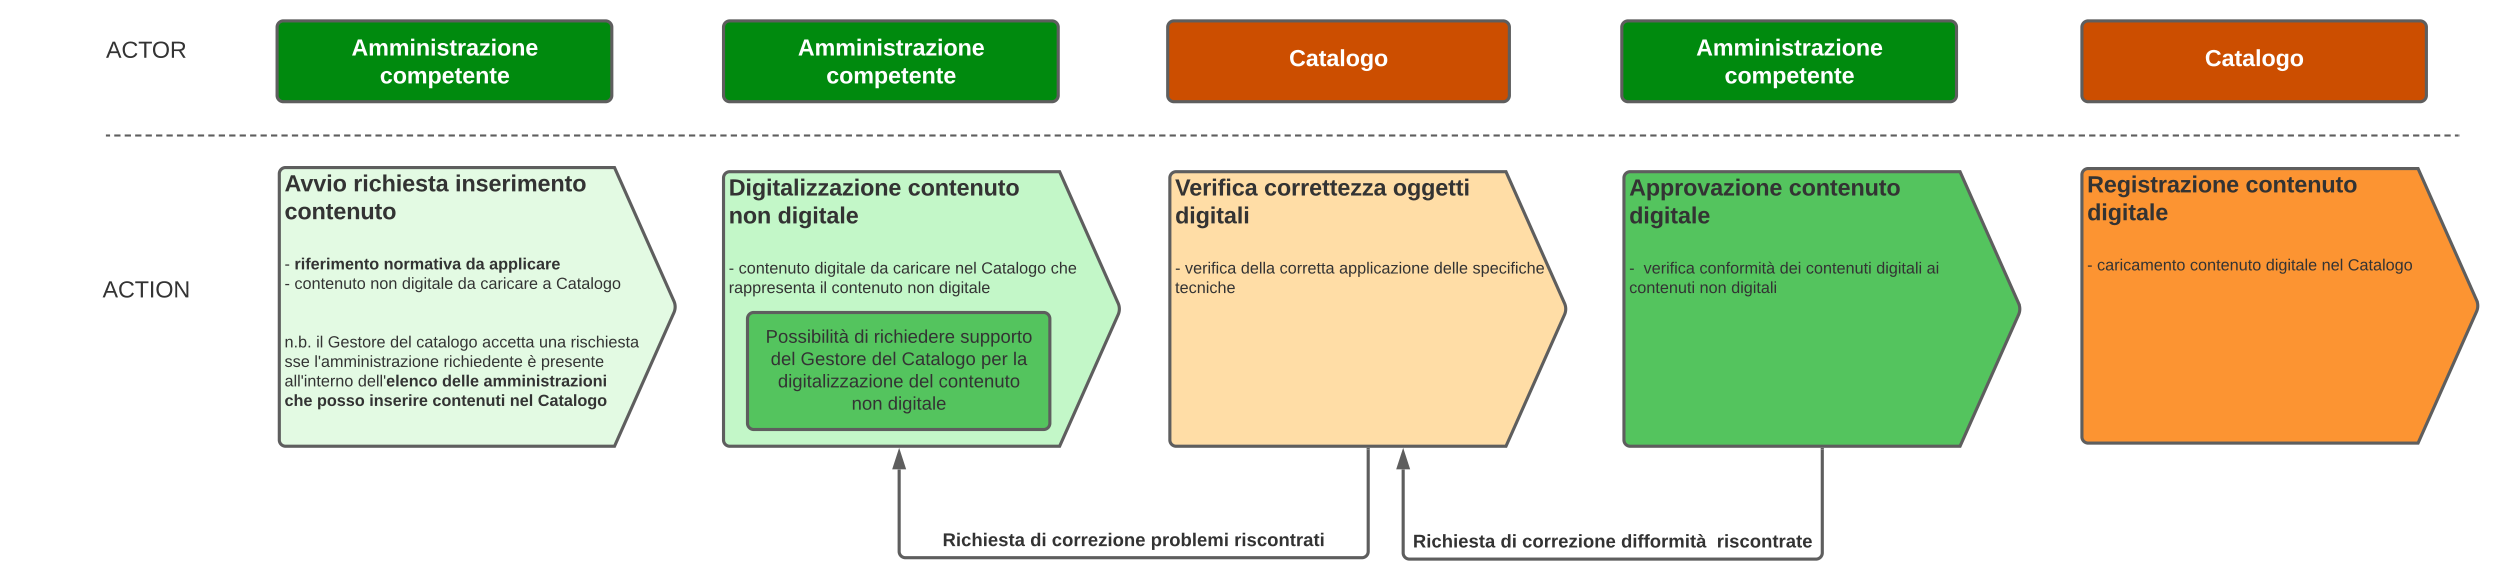 <svg xmlns="http://www.w3.org/2000/svg" xmlns:xlink="http://www.w3.org/1999/xlink" xmlns:lucid="lucid" width="2392.19" height="551"><g transform="translate(-49.077 -81.545)" lucid:page-tab-id="0_0"><path d="M0 0h3677.73v1322.83H0z" fill="#fff"/><path d="M69.08 336.87a6 6 0 0 1 6-6h228a6 6 0 0 1 6 6v48a6 6 0 0 1-6 6h-228a6 6 0 0 1-6-6z" stroke="#000" stroke-opacity="0" stroke-width="3" fill="#fff" fill-opacity="0"/><use xlink:href="#a" transform="matrix(1,0,0,1,74.077,335.872) translate(73.117 30.278)"/><path d="M69.08 107.54a6 6 0 0 1 6-6h228a6 6 0 0 1 6 6v48a6 6 0 0 1-6 6h-228a6 6 0 0 1-6-6z" stroke="#000" stroke-opacity="0" stroke-width="3" fill="#fff" fill-opacity="0"/><use xlink:href="#b" transform="matrix(1,0,0,1,74.077,106.545) translate(76.42 30.278)"/><path d="M1358.28 511.54v97.67a6 6 0 0 1-6 6H915.46a6 6 0 0 1-6-6v-78.54" stroke="#5e5e5e" stroke-width="3" fill="none"/><path d="M1359.78 511.58h-3v-1.54h3z" stroke="#5e5e5e" stroke-width=".05" fill="#5e5e5e"/><path d="M909.46 514.9l4.64 14.26h-9.27z" stroke="#5e5e5e" stroke-width="3" fill="#5e5e5e"/><use xlink:href="#c" transform="matrix(1,0,0,1,951.007,589.873) translate(0 14.222)"/><use xlink:href="#d" transform="matrix(1,0,0,1,951.007,589.873) translate(83.802 14.222)"/><use xlink:href="#e" transform="matrix(1,0,0,1,951.007,589.873) translate(104.494 14.222)"/><use xlink:href="#f" transform="matrix(1,0,0,1,951.007,589.873) translate(199.16 14.222)"/><use xlink:href="#g" transform="matrix(1,0,0,1,951.007,589.873) translate(279.012 14.222)"/><path d="M1792.78 511.54v99a6 6 0 0 1-6 6h-389.04a6 6 0 0 1-6-6v-79.88" stroke="#5e5e5e" stroke-width="3" fill="none"/><path d="M1794.28 511.58h-3v-1.54h3z" stroke="#5e5e5e" stroke-width=".05" fill="#5e5e5e"/><path d="M1391.74 514.9l4.64 14.26h-9.27z" stroke="#5e5e5e" stroke-width="3" fill="#5e5e5e"/><use xlink:href="#c" transform="matrix(1,0,0,1,1401.054,591.207) translate(0 14.222)"/><use xlink:href="#d" transform="matrix(1,0,0,1,1401.054,591.207) translate(83.802 14.222)"/><use xlink:href="#e" transform="matrix(1,0,0,1,1401.054,591.207) translate(104.494 14.222)"/><use xlink:href="#h" transform="matrix(1,0,0,1,1401.054,591.207) translate(199.16 14.222)"/><use xlink:href="#i" transform="matrix(1,0,0,1,1401.054,591.207) translate(290.765 14.222)"/><path d="M316.34 247.86a6 6 0 0 1 6-6h314.74l56.87 127.86a13.5 13.5 0 0 1 0 10.96l-56.87 127.86H322.34a6 6 0 0 1-6-6z" stroke="#5e5e5e" stroke-width="3" fill="#e3fae3"/><use xlink:href="#j" transform="matrix(1,0,0,1,321.34,246.862) translate(0 17.778)"/><use xlink:href="#k" transform="matrix(1,0,0,1,321.34,246.862) translate(65.741 17.778)"/><use xlink:href="#l" transform="matrix(1,0,0,1,321.34,246.862) translate(163.148 17.778)"/><use xlink:href="#m" transform="matrix(1,0,0,1,321.34,246.862) translate(0 44.444)"/><use xlink:href="#n" transform="matrix(1,0,0,1,321.34,246.862) translate(0 71.111)"/><use xlink:href="#o" transform="matrix(1,0,0,1,321.34,246.862) translate(0 92.444)"/><use xlink:href="#p" transform="matrix(1,0,0,1,321.34,246.862) translate(9.463 92.444)"/><use xlink:href="#q" transform="matrix(1,0,0,1,321.34,246.862) translate(94.846 92.444)"/><use xlink:href="#r" transform="matrix(1,0,0,1,321.34,246.862) translate(173.358 92.444)"/><use xlink:href="#s" transform="matrix(1,0,0,1,321.34,246.862) translate(195.784 92.444)"/><use xlink:href="#t" transform="matrix(1,0,0,1,321.34,246.862) translate(0 111.111)"/><use xlink:href="#u" transform="matrix(1,0,0,1,321.34,246.862) translate(9.463 111.111)"/><use xlink:href="#v" transform="matrix(1,0,0,1,321.34,246.862) translate(82.056 111.111)"/><use xlink:href="#w" transform="matrix(1,0,0,1,321.34,246.862) translate(112.302 111.111)"/><use xlink:href="#x" transform="matrix(1,0,0,1,321.34,246.862) translate(165.753 111.111)"/><use xlink:href="#y" transform="matrix(1,0,0,1,321.34,246.862) translate(187.358 111.111)"/><use xlink:href="#z" transform="matrix(1,0,0,1,321.34,246.862) translate(246.858 111.111)"/><use xlink:href="#A" transform="matrix(1,0,0,1,321.34,246.862) translate(259.821 111.111)"/><use xlink:href="#B" transform="matrix(1,0,0,1,321.34,246.862) translate(0 129.778)"/><use xlink:href="#B" transform="matrix(1,0,0,1,321.34,246.862) translate(0 148.444)"/><use xlink:href="#C" transform="matrix(1,0,0,1,321.34,246.862) translate(0 167.111)"/><use xlink:href="#D" transform="matrix(1,0,0,1,321.34,246.862) translate(30.247 167.111)"/><use xlink:href="#E" transform="matrix(1,0,0,1,321.34,246.862) translate(41.395 167.111)"/><use xlink:href="#F" transform="matrix(1,0,0,1,321.34,246.862) translate(100.981 167.111)"/><use xlink:href="#G" transform="matrix(1,0,0,1,321.34,246.862) translate(126 167.111)"/><use xlink:href="#H" transform="matrix(1,0,0,1,321.34,246.862) translate(189.043 167.111)"/><use xlink:href="#I" transform="matrix(1,0,0,1,321.34,246.862) translate(243.488 167.111)"/><use xlink:href="#J" transform="matrix(1,0,0,1,321.34,246.862) translate(273.735 167.111)"/><use xlink:href="#K" transform="matrix(1,0,0,1,321.34,246.862) translate(0 185.778)"/><use xlink:href="#L" transform="matrix(1,0,0,1,321.34,246.862) translate(28.519 185.778)"/><use xlink:href="#M" transform="matrix(1,0,0,1,321.34,246.862) translate(152.142 185.778)"/><use xlink:href="#N" transform="matrix(1,0,0,1,321.34,246.862) translate(232.383 185.778)"/><use xlink:href="#O" transform="matrix(1,0,0,1,321.34,246.862) translate(245.346 185.778)"/><use xlink:href="#P" transform="matrix(1,0,0,1,321.34,246.862) translate(0 204.444)"/><use xlink:href="#Q" transform="matrix(1,0,0,1,321.34,246.862) translate(70.173 204.444)"/><use xlink:href="#R" transform="matrix(1,0,0,1,321.34,246.862) translate(150.716 204.444)"/><use xlink:href="#S" transform="matrix(1,0,0,1,321.34,246.862) translate(190.426 204.444)"/><use xlink:href="#T" transform="matrix(1,0,0,1,321.34,246.862) translate(0 223.111)"/><use xlink:href="#U" transform="matrix(1,0,0,1,321.34,246.862) translate(31.068 223.111)"/><use xlink:href="#V" transform="matrix(1,0,0,1,321.34,246.862) translate(81.062 223.111)"/><use xlink:href="#W" transform="matrix(1,0,0,1,321.34,246.862) translate(141.512 223.111)"/><use xlink:href="#X" transform="matrix(1,0,0,1,321.34,246.862) translate(215.574 223.111)"/><use xlink:href="#Y" transform="matrix(1,0,0,1,321.34,246.862) translate(242.321 223.111)"/><path d="M314.23 107.54a6 6 0 0 1 6-6H628.5a6 6 0 0 1 6 6v65.34a6 6 0 0 1-6 6H320.23a6 6 0 0 1-6-6z" stroke="#5e5e5e" stroke-width="3" fill="#008a0e"/><g><use xlink:href="#Z" transform="matrix(1,0,0,1,326.227,113.545) translate(59.148 21.153)"/><use xlink:href="#aa" transform="matrix(1,0,0,1,326.227,113.545) translate(86.309 47.819)"/></g><path d="M741.4 251.84a6 6 0 0 1 6-6H1063l56 125.87a13.5 13.5 0 0 1 0 10.97l-56 125.87H747.4a6 6 0 0 1-6-6z" stroke="#5e5e5e" stroke-width="3" fill="#c3f7c8"/><g><use xlink:href="#ab" transform="matrix(1,0,0,1,746.387,250.84) translate(0 17.778)"/><use xlink:href="#ac" transform="matrix(1,0,0,1,746.387,250.84) translate(171.296 17.778)"/><use xlink:href="#ad" transform="matrix(1,0,0,1,746.387,250.84) translate(0 44.444)"/><use xlink:href="#ae" transform="matrix(1,0,0,1,746.387,250.84) translate(46.728 44.444)"/><use xlink:href="#n" transform="matrix(1,0,0,1,746.387,250.84) translate(0 71.111)"/><use xlink:href="#af" transform="matrix(1,0,0,1,746.387,250.84) translate(0 92.444)"/><use xlink:href="#u" transform="matrix(1,0,0,1,746.387,250.84) translate(9.463 92.444)"/><use xlink:href="#w" transform="matrix(1,0,0,1,746.387,250.84) translate(82.056 92.444)"/><use xlink:href="#x" transform="matrix(1,0,0,1,746.387,250.84) translate(135.506 92.444)"/><use xlink:href="#y" transform="matrix(1,0,0,1,746.387,250.84) translate(157.111 92.444)"/><use xlink:href="#ag" transform="matrix(1,0,0,1,746.387,250.84) translate(216.611 92.444)"/><use xlink:href="#ah" transform="matrix(1,0,0,1,746.387,250.84) translate(241.63 92.444)"/><use xlink:href="#ai" transform="matrix(1,0,0,1,746.387,250.84) translate(308.086 92.444)"/><use xlink:href="#aj" transform="matrix(1,0,0,1,746.387,250.84) translate(0 111.111)"/><use xlink:href="#D" transform="matrix(1,0,0,1,746.387,250.84) translate(87.198 111.111)"/><use xlink:href="#u" transform="matrix(1,0,0,1,746.387,250.84) translate(98.346 111.111)"/><use xlink:href="#v" transform="matrix(1,0,0,1,746.387,250.84) translate(170.938 111.111)"/><use xlink:href="#ak" transform="matrix(1,0,0,1,746.387,250.84) translate(201.185 111.111)"/></g><path d="M764.33 386.54a6 6 0 0 1 6-6h277.33a6 6 0 0 1 6 6v100a6 6 0 0 1-6 6H770.33a6 6 0 0 1-6-6z" stroke="#5e5e5e" stroke-width="3" fill="#54c45e"/><g><use xlink:href="#al" transform="matrix(1,0,0,1,776.327,392.54) translate(5.346 17.003)"/><use xlink:href="#am" transform="matrix(1,0,0,1,776.327,392.54) translate(90.086 17.003)"/><use xlink:href="#an" transform="matrix(1,0,0,1,776.327,392.54) translate(108.802 17.003)"/><use xlink:href="#ao" transform="matrix(1,0,0,1,776.327,392.54) translate(191.568 17.003)"/><use xlink:href="#ap" transform="matrix(1,0,0,1,776.327,392.54) translate(10.21 38.337)"/><use xlink:href="#aq" transform="matrix(1,0,0,1,776.327,392.54) translate(38.802 38.337)"/><use xlink:href="#ap" transform="matrix(1,0,0,1,776.327,392.54) translate(106.901 38.337)"/><use xlink:href="#ar" transform="matrix(1,0,0,1,776.327,392.54) translate(135.494 38.337)"/><use xlink:href="#as" transform="matrix(1,0,0,1,776.327,392.54) translate(211.444 38.337)"/><use xlink:href="#at" transform="matrix(1,0,0,1,776.327,392.54) translate(242.012 38.337)"/><use xlink:href="#au" transform="matrix(1,0,0,1,776.327,392.54) translate(17.099 59.67)"/><use xlink:href="#ap" transform="matrix(1,0,0,1,776.327,392.54) translate(142.284 59.67)"/><use xlink:href="#av" transform="matrix(1,0,0,1,776.327,392.54) translate(170.877 59.67)"/><use xlink:href="#aw" transform="matrix(1,0,0,1,776.327,392.54) translate(87.642 81.003)"/><use xlink:href="#ax" transform="matrix(1,0,0,1,776.327,392.54) translate(122.21 81.003)"/></g><path d="M741.4 107.54a6 6 0 0 1 6-6h308.26a6 6 0 0 1 6 6v65.34a6 6 0 0 1-6 6H747.4a6 6 0 0 1-6-6z" stroke="#5e5e5e" stroke-width="3" fill="#008a0e"/><g><use xlink:href="#Z" transform="matrix(1,0,0,1,753.387,113.545) translate(59.148 21.153)"/><use xlink:href="#aa" transform="matrix(1,0,0,1,753.387,113.545) translate(86.309 47.819)"/></g><path d="M1168.48 251.84a6 6 0 0 1 6-6h315.63l56 125.87a13.5 13.5 0 0 1 0 10.97l-56 125.87H1174.5a6 6 0 0 1-6-6z" stroke="#5e5e5e" stroke-width="3" fill="#ffdda6"/><g><use xlink:href="#ay" transform="matrix(1,0,0,1,1173.485,250.84) translate(0 17.778)"/><use xlink:href="#az" transform="matrix(1,0,0,1,1173.485,250.84) translate(85.123 17.778)"/><use xlink:href="#aA" transform="matrix(1,0,0,1,1173.485,250.84) translate(208.395 17.778)"/><use xlink:href="#aB" transform="matrix(1,0,0,1,1173.485,250.84) translate(0 44.444)"/><use xlink:href="#n" transform="matrix(1,0,0,1,1173.485,250.84) translate(0 71.111)"/><use xlink:href="#af" transform="matrix(1,0,0,1,1173.485,250.84) translate(0 92.444)"/><use xlink:href="#aC" transform="matrix(1,0,0,1,1173.485,250.84) translate(9.463 92.444)"/><use xlink:href="#aD" transform="matrix(1,0,0,1,1173.485,250.84) translate(62.914 92.444)"/><use xlink:href="#aE" transform="matrix(1,0,0,1,1173.485,250.84) translate(99.988 92.444)"/><use xlink:href="#aF" transform="matrix(1,0,0,1,1173.485,250.84) translate(156.938 92.444)"/><use xlink:href="#aG" transform="matrix(1,0,0,1,1173.485,250.84) translate(247.549 92.444)"/><use xlink:href="#aH" transform="matrix(1,0,0,1,1173.485,250.84) translate(284.623 92.444)"/><use xlink:href="#aI" transform="matrix(1,0,0,1,1173.485,250.84) translate(0 111.111)"/></g><path d="M1166.43 107.54a6 6 0 0 1 6-6h314.94a6 6 0 0 1 6 6v65.34a6 6 0 0 1-6 6h-314.94a6 6 0 0 1-6-6z" stroke="#5e5e5e" stroke-width="3" fill="#cc4e00"/><g><use xlink:href="#aJ" transform="matrix(1,0,0,1,1178.435,113.545) translate(104.123 31.278)"/></g><path d="M2041.22 248.84a6 6 0 0 1 6-6h315.63l55.98 125.87a13.5 13.5 0 0 1 0 10.97l-55.98 125.87h-315.63a6 6 0 0 1-6-6z" stroke="#5e5e5e" stroke-width="3" fill="#fc9432"/><g><use xlink:href="#aK" transform="matrix(1,0,0,1,2046.224,247.837) translate(0 17.778)"/><use xlink:href="#ac" transform="matrix(1,0,0,1,2046.224,247.837) translate(151.543 17.778)"/><use xlink:href="#aL" transform="matrix(1,0,0,1,2046.224,247.837) translate(0 44.444)"/><use xlink:href="#n" transform="matrix(1,0,0,1,2046.224,247.837) translate(0 71.111)"/><use xlink:href="#af" transform="matrix(1,0,0,1,2046.224,247.837) translate(0 92.444)"/><use xlink:href="#aM" transform="matrix(1,0,0,1,2046.224,247.837) translate(9.463 92.444)"/><use xlink:href="#u" transform="matrix(1,0,0,1,2046.224,247.837) translate(98.346 92.444)"/><use xlink:href="#w" transform="matrix(1,0,0,1,2046.224,247.837) translate(170.938 92.444)"/><use xlink:href="#ag" transform="matrix(1,0,0,1,2046.224,247.837) translate(224.389 92.444)"/><use xlink:href="#aN" transform="matrix(1,0,0,1,2046.224,247.837) translate(249.407 92.444)"/></g><path d="M2041.22 107.54a6 6 0 0 1 6-6h317.6a6 6 0 0 1 6 6v65.34a6 6 0 0 1-6 6h-317.6a6 6 0 0 1-6-6z" stroke="#5e5e5e" stroke-width="3" fill="#cc4e00"/><g><use xlink:href="#aJ" transform="matrix(1,0,0,1,2053.224,113.545) translate(105.623 31.278)"/></g><path d="M1603 251.84a6 6 0 0 1 6-6h315.6l56 125.87a13.5 13.5 0 0 1 0 10.97l-56 125.87H1609a6 6 0 0 1-6-6z" stroke="#5e5e5e" stroke-width="3" fill="#54c45e"/><g><use xlink:href="#aO" transform="matrix(1,0,0,1,1607.988,250.84) translate(0 17.778)"/><use xlink:href="#ac" transform="matrix(1,0,0,1,1607.988,250.84) translate(152.716 17.778)"/><use xlink:href="#aL" transform="matrix(1,0,0,1,1607.988,250.84) translate(0 44.444)"/><use xlink:href="#n" transform="matrix(1,0,0,1,1607.988,250.84) translate(0 71.111)"/><use xlink:href="#aP" transform="matrix(1,0,0,1,1607.988,250.84) translate(0 92.444)"/><use xlink:href="#aC" transform="matrix(1,0,0,1,1607.988,250.84) translate(13.784 92.444)"/><use xlink:href="#aQ" transform="matrix(1,0,0,1,1607.988,250.84) translate(67.235 92.444)"/><use xlink:href="#aR" transform="matrix(1,0,0,1,1607.988,250.84) translate(144.019 92.444)"/><use xlink:href="#aS" transform="matrix(1,0,0,1,1607.988,250.84) translate(169.037 92.444)"/><use xlink:href="#aT" transform="matrix(1,0,0,1,1607.988,250.84) translate(236.401 92.444)"/><use xlink:href="#aU" transform="matrix(1,0,0,1,1607.988,250.84) translate(284.623 92.444)"/><use xlink:href="#aS" transform="matrix(1,0,0,1,1607.988,250.84) translate(0 111.111)"/><use xlink:href="#v" transform="matrix(1,0,0,1,1607.988,250.84) translate(67.364 111.111)"/><use xlink:href="#aV" transform="matrix(1,0,0,1,1607.988,250.84) translate(97.611 111.111)"/></g><path d="M1600.94 107.54a6 6 0 0 1 6-6h308.27a6 6 0 0 1 6 6v65.34a6 6 0 0 1-6 6h-308.26a6 6 0 0 1-6-6z" stroke="#5e5e5e" stroke-width="3" fill="#008a0e"/><g><use xlink:href="#Z" transform="matrix(1,0,0,1,1612.938,113.545) translate(59.148 21.153)"/><use xlink:href="#aa" transform="matrix(1,0,0,1,1612.938,113.545) translate(86.309 47.819)"/></g><path d="M151.4 211.2h3m4 0h6m4 0h6m4 0h6m4 0h6m4 0h6m4 0h6m4 0h6m4 0h6m4 0h6m4 0h6m4 0h6m4 0h6m4 0h6m4 0h6m4 0h6m4 0h6m4 0h6m4 0h6m4 0h6m4 0h6m4 0h6m4 0h6m4 0h6m4 0h6m4 0h6m4 0h6m4 0h6m4 0h6m4 0h6m4 0h6m4 0h6m4 0h6m4 0h6m4 0h6m4 0h6m4 0h6m4 0h6m4 0h6m4 0h6m4 0h6m4 0h6m4 0h6m4 0h6m4 0h6m4 0h6m4 0h6m4 0h6m4 0h6m4 0h6m4 0h6m4 0h6m4 0h6m4 0h6m4 0h6m4 0h6m4 0h6m4 0h6m4 0h6m4 0h6m4 0h6m4 0h6m4 0h6m4 0h6m4 0h6m4 0h6m4 0h6m4 0h6m4 0h6m4 0h6m4 0h6m4 0h6m4 0h6m4 0h6m4 0h6m4 0h6m4 0h6m4 0h6m4 0h6m4 0h6m4 0h6m4 0h6m4 0h6m4 0h6m4 0h6m4 0h6m4 0h6m4 0h6m4 0h6m4 0h6m4 0h6m4 0h6m4 0h6m4 0h6m4 0h6m4 0h6m4 0h6m4 0h6m4 0h6m4 0h6m4 0h6m4 0h6m4 0h6m4 0h6m4 0h6m4 0h6m4 0h6m4 0h6m4 0h6m4 0h6m4 0h6m4 0h6m4 0h6m4 0h6m4 0h6m4 0h6m4 0h6m4 0h6m4 0h6m4 0h6m4 0h6m4 0h6m4 0h6m4 0h6m4 0h6m4 0h6m4 0h6m4 0h6m4 0h6m4 0h6m4 0h6m4 0h6m4 0h6m4 0h6m4 0h6m4 0h6m4 0h6m4 0h6m4 0h6m4 0h6m4 0h6m4 0h6m4 0h6m4 0h6m4 0h6m4 0h6m4 0h6m4 0h6m4 0h6m4 0h6m4 0h6m4 0h6m4 0h6m4 0h6m4 0h6m4 0h6m4 0h6m4 0h6m4 0h6m4 0h6m4 0h6m4 0h6m4 0h6m4 0h6m4 0h6m4 0h6m4 0h6m4 0h6m4 0h6m4 0h6m4 0h6m4 0h6m4 0h6m4 0h6m4 0h6m4 0h6m4 0h6m4 0h6m4 0h6m4 0h6m4 0h6m4 0h6m4 0h6m4 0h6m4 0h6m4 0h6m4 0h6m4 0h6m4 0h6m4 0h6m4 0h6m4 0h6m4 0h6m4 0h6m4 0h6m4 0h6m4 0h6m4 0h6m4 0h6m4 0h6m4 0h6m4 0h6m4 0h6m4 0h6m4 0h6m4 0h6m4 0h6m4 0h6m4 0h6m4 0h6m4 0h6m4 0h6m4 0h6m4 0h6m4 0h6m4 0h6m4 0h6m4 0h6m4 0h6m4 0h6m4 0h6m4 0h6m4 0h6m4 0h6m4 0h6m4 0h3M151.44 211.2h-1.03M2401.38 211.2h1.03" stroke="#5e5e5e" stroke-width="2" fill="none"/><defs><path fill="#333" d="M205 0l-28-72H64L36 0H1l101-248h38L239 0h-34zm-38-99l-47-123c-12 45-31 82-46 123h93" id="aW"/><path fill="#333" d="M212-179c-10-28-35-45-73-45-59 0-87 40-87 99 0 60 29 101 89 101 43 0 62-24 78-52l27 14C228-24 195 4 139 4 59 4 22-46 18-125c-6-104 99-153 187-111 19 9 31 26 39 46" id="aX"/><path fill="#333" d="M127-220V0H93v-220H8v-28h204v28h-85" id="aY"/><path fill="#333" d="M33 0v-248h34V0H33" id="aZ"/><path fill="#333" d="M140-251c81 0 123 46 123 126C263-46 219 4 140 4 59 4 17-45 17-125s42-126 123-126zm0 227c63 0 89-41 89-101s-29-99-89-99c-61 0-89 39-89 99S79-25 140-24" id="ba"/><path fill="#333" d="M190 0L58-211 59 0H30v-248h39L202-35l-2-213h31V0h-41" id="bb"/><g id="a"><use transform="matrix(0.062,0,0,0.062,0,0)" xlink:href="#aW"/><use transform="matrix(0.062,0,0,0.062,14.815,0)" xlink:href="#aX"/><use transform="matrix(0.062,0,0,0.062,30.802,0)" xlink:href="#aY"/><use transform="matrix(0.062,0,0,0.062,44.321,0)" xlink:href="#aZ"/><use transform="matrix(0.062,0,0,0.062,50.494,0)" xlink:href="#ba"/><use transform="matrix(0.062,0,0,0.062,67.778,0)" xlink:href="#bb"/></g><path fill="#333" d="M233-177c-1 41-23 64-60 70L243 0h-38l-65-103H63V0H30v-248c88 3 205-21 203 71zM63-129c60-2 137 13 137-47 0-61-80-42-137-45v92" id="bc"/><g id="b"><use transform="matrix(0.062,0,0,0.062,0,0)" xlink:href="#aW"/><use transform="matrix(0.062,0,0,0.062,14.815,0)" xlink:href="#aX"/><use transform="matrix(0.062,0,0,0.062,30.802,0)" xlink:href="#aY"/><use transform="matrix(0.062,0,0,0.062,43.889,0)" xlink:href="#ba"/><use transform="matrix(0.062,0,0,0.062,61.173,0)" xlink:href="#bc"/></g><path fill="#333" d="M240-174c0 40-23 61-54 70L253 0h-59l-57-94H76V0H24v-248c93 4 217-23 216 74zM76-134c48-2 112 12 112-38 0-48-66-32-112-35v73" id="bd"/><path fill="#333" d="M25-224v-37h50v37H25zM25 0v-190h50V0H25" id="be"/><path fill="#333" d="M190-63c-7 42-38 67-86 67-59 0-84-38-90-98-12-110 154-137 174-36l-49 2c-2-19-15-32-35-32-30 0-35 28-38 64-6 74 65 87 74 30" id="bf"/><path fill="#333" d="M114-157C55-157 80-60 75 0H25v-261h50l-1 109c12-26 28-41 61-42 86-1 58 113 63 194h-50c-7-57 23-157-34-157" id="bg"/><path fill="#333" d="M185-48c-13 30-37 53-82 52C43 2 14-33 14-96s30-98 90-98c62 0 83 45 84 108H66c0 31 8 55 39 56 18 0 30-7 34-22zm-45-69c5-46-57-63-70-21-2 6-4 13-4 21h74" id="bh"/><path fill="#333" d="M137-138c1-29-70-34-71-4 15 46 118 7 119 86 1 83-164 76-172 9l43-7c4 19 20 25 44 25 33 8 57-30 24-41C81-84 22-81 20-136c-2-80 154-74 161-7" id="bi"/><path fill="#333" d="M115-3C79 11 28 4 28-45v-112H4v-33h27l15-45h31v45h36v33H77v99c-1 23 16 31 38 25v30" id="bj"/><path fill="#333" d="M133-34C117-15 103 5 69 4 32 3 11-16 11-54c-1-60 55-63 116-61 1-26-3-47-28-47-18 1-26 9-28 27l-52-2c7-38 36-58 82-57s74 22 75 68l1 82c-1 14 12 18 25 15v27c-30 8-71 5-69-32zm-48 3c29 0 43-24 42-57-32 0-66-3-65 30 0 17 8 27 23 27" id="bk"/><g id="c"><use transform="matrix(0.049,0,0,0.049,0,0)" xlink:href="#bd"/><use transform="matrix(0.049,0,0,0.049,12.79,0)" xlink:href="#be"/><use transform="matrix(0.049,0,0,0.049,17.728,0)" xlink:href="#bf"/><use transform="matrix(0.049,0,0,0.049,27.605,0)" xlink:href="#bg"/><use transform="matrix(0.049,0,0,0.049,38.42,0)" xlink:href="#be"/><use transform="matrix(0.049,0,0,0.049,43.358,0)" xlink:href="#bh"/><use transform="matrix(0.049,0,0,0.049,53.235,0)" xlink:href="#bi"/><use transform="matrix(0.049,0,0,0.049,63.111,0)" xlink:href="#bj"/><use transform="matrix(0.049,0,0,0.049,68.988,0)" xlink:href="#bk"/></g><path fill="#333" d="M88-194c31-1 46 15 58 34l-1-101h50l1 261h-48c-2-10 0-23-3-31C134-8 116 4 84 4 32 4 16-41 15-95c0-56 19-97 73-99zm17 164c33 0 40-30 41-66 1-37-9-64-41-64s-38 30-39 65c0 43 13 65 39 65" id="bl"/><g id="d"><use transform="matrix(0.049,0,0,0.049,0,0)" xlink:href="#bl"/><use transform="matrix(0.049,0,0,0.049,10.815,0)" xlink:href="#be"/></g><path fill="#333" d="M110-194c64 0 96 36 96 99 0 64-35 99-97 99-61 0-95-36-95-99 0-62 34-99 96-99zm-1 164c35 0 45-28 45-65 0-40-10-65-43-65-34 0-45 26-45 65 0 36 10 65 43 65" id="bm"/><path fill="#333" d="M135-150c-39-12-60 13-60 57V0H25l-1-190h47c2 13-1 29 3 40 6-28 27-53 61-41v41" id="bn"/><path fill="#333" d="M12 0v-35l95-120H19v-35h142v35L67-36h103V0H12" id="bo"/><path fill="#333" d="M135-194c87-1 58 113 63 194h-50c-7-57 23-157-34-157-59 0-34 97-39 157H25l-1-190h47c2 12-1 28 3 38 12-26 28-41 61-42" id="bp"/><g id="e"><use transform="matrix(0.049,0,0,0.049,0,0)" xlink:href="#bf"/><use transform="matrix(0.049,0,0,0.049,9.877,0)" xlink:href="#bm"/><use transform="matrix(0.049,0,0,0.049,20.691,0)" xlink:href="#bn"/><use transform="matrix(0.049,0,0,0.049,27.605,0)" xlink:href="#bn"/><use transform="matrix(0.049,0,0,0.049,34.519,0)" xlink:href="#bh"/><use transform="matrix(0.049,0,0,0.049,44.395,0)" xlink:href="#bo"/><use transform="matrix(0.049,0,0,0.049,53.284,0)" xlink:href="#be"/><use transform="matrix(0.049,0,0,0.049,58.222,0)" xlink:href="#bm"/><use transform="matrix(0.049,0,0,0.049,69.037,0)" xlink:href="#bp"/><use transform="matrix(0.049,0,0,0.049,79.852,0)" xlink:href="#bh"/></g><path fill="#333" d="M135-194c53 0 70 44 70 98 0 56-19 98-73 100-31 1-45-17-59-34 3 33 2 69 2 105H25l-1-265h48c2 10 0 23 3 31 11-24 29-35 60-35zM114-30c33 0 39-31 40-66 0-38-9-64-40-64-56 0-55 130 0 130" id="bq"/><path fill="#333" d="M135-194c52 0 70 43 70 98 0 56-19 99-73 100-30 1-46-15-58-35L72 0H24l1-261h50v104c11-23 29-37 60-37zM114-30c31 0 40-27 40-66 0-37-7-63-39-63s-41 28-41 65c0 36 8 64 40 64" id="br"/><path fill="#333" d="M25 0v-261h50V0H25" id="bs"/><path fill="#333" d="M220-157c-53 9-28 100-34 157h-49v-107c1-27-5-49-29-50C55-147 81-57 75 0H25l-1-190h47c2 12-1 28 3 38 10-53 101-56 108 0 13-22 24-43 59-42 82 1 51 116 57 194h-49v-107c-1-25-5-48-29-50" id="bt"/><g id="f"><use transform="matrix(0.049,0,0,0.049,0,0)" xlink:href="#bq"/><use transform="matrix(0.049,0,0,0.049,10.815,0)" xlink:href="#bn"/><use transform="matrix(0.049,0,0,0.049,17.728,0)" xlink:href="#bm"/><use transform="matrix(0.049,0,0,0.049,28.543,0)" xlink:href="#br"/><use transform="matrix(0.049,0,0,0.049,39.358,0)" xlink:href="#bs"/><use transform="matrix(0.049,0,0,0.049,44.296,0)" xlink:href="#bh"/><use transform="matrix(0.049,0,0,0.049,54.173,0)" xlink:href="#bt"/><use transform="matrix(0.049,0,0,0.049,69.975,0)" xlink:href="#be"/></g><g id="g"><use transform="matrix(0.049,0,0,0.049,0,0)" xlink:href="#bn"/><use transform="matrix(0.049,0,0,0.049,6.914,0)" xlink:href="#be"/><use transform="matrix(0.049,0,0,0.049,11.852,0)" xlink:href="#bi"/><use transform="matrix(0.049,0,0,0.049,21.728,0)" xlink:href="#bf"/><use transform="matrix(0.049,0,0,0.049,31.605,0)" xlink:href="#bm"/><use transform="matrix(0.049,0,0,0.049,42.42,0)" xlink:href="#bp"/><use transform="matrix(0.049,0,0,0.049,53.235,0)" xlink:href="#bj"/><use transform="matrix(0.049,0,0,0.049,59.111,0)" xlink:href="#bn"/><use transform="matrix(0.049,0,0,0.049,66.025,0)" xlink:href="#bk"/><use transform="matrix(0.049,0,0,0.049,75.901,0)" xlink:href="#bj"/><use transform="matrix(0.049,0,0,0.049,81.778,0)" xlink:href="#be"/></g><path fill="#333" d="M121-226c-27-7-43 5-38 36h38v33H83V0H34v-157H6v-33h28c-9-59 32-81 87-68v32" id="bu"/><path fill="#333" d="M132-34C116-15 102 5 68 4 31 3 10-16 10-54c-1-60 55-63 116-61 1-26-3-47-28-47-18 1-26 9-28 27l-52-2c7-38 36-58 82-57s74 22 75 68l1 82c-1 14 12 18 25 15v27c-30 8-71 5-69-32zm-48 3c29 0 43-24 42-57-32 0-66-3-65 30 0 17 8 27 23 27zm18-177l-59-48v-8h45l44 51v5h-30" id="bv"/><g id="h"><use transform="matrix(0.049,0,0,0.049,0,0)" xlink:href="#bl"/><use transform="matrix(0.049,0,0,0.049,10.815,0)" xlink:href="#be"/><use transform="matrix(0.049,0,0,0.049,15.753,0)" xlink:href="#bu"/><use transform="matrix(0.049,0,0,0.049,21.63,0)" xlink:href="#bu"/><use transform="matrix(0.049,0,0,0.049,27.506,0)" xlink:href="#bm"/><use transform="matrix(0.049,0,0,0.049,38.321,0)" xlink:href="#bn"/><use transform="matrix(0.049,0,0,0.049,45.235,0)" xlink:href="#bt"/><use transform="matrix(0.049,0,0,0.049,61.037,0)" xlink:href="#be"/><use transform="matrix(0.049,0,0,0.049,65.975,0)" xlink:href="#bj"/><use transform="matrix(0.049,0,0,0.049,71.852,0)" xlink:href="#bv"/></g><g id="i"><use transform="matrix(0.049,0,0,0.049,0,0)" xlink:href="#bn"/><use transform="matrix(0.049,0,0,0.049,6.914,0)" xlink:href="#be"/><use transform="matrix(0.049,0,0,0.049,11.852,0)" xlink:href="#bi"/><use transform="matrix(0.049,0,0,0.049,21.728,0)" xlink:href="#bf"/><use transform="matrix(0.049,0,0,0.049,31.605,0)" xlink:href="#bm"/><use transform="matrix(0.049,0,0,0.049,42.42,0)" xlink:href="#bp"/><use transform="matrix(0.049,0,0,0.049,53.235,0)" xlink:href="#bj"/><use transform="matrix(0.049,0,0,0.049,59.111,0)" xlink:href="#bn"/><use transform="matrix(0.049,0,0,0.049,66.025,0)" xlink:href="#bk"/><use transform="matrix(0.049,0,0,0.049,75.901,0)" xlink:href="#bj"/><use transform="matrix(0.049,0,0,0.049,81.778,0)" xlink:href="#bh"/></g><path fill="#333" d="M199 0l-22-63H83L61 0H9l90-248h61L250 0h-51zm-33-102l-36-108c-10 38-24 72-36 108h72" id="bw"/><path fill="#333" d="M128 0H69L1-190h53L99-40l48-150h52" id="bx"/><g id="j"><use transform="matrix(0.062,0,0,0.062,0,0)" xlink:href="#bw"/><use transform="matrix(0.062,0,0,0.062,15.185,0)" xlink:href="#bx"/><use transform="matrix(0.062,0,0,0.062,27.531,0)" xlink:href="#bx"/><use transform="matrix(0.062,0,0,0.062,39.877,0)" xlink:href="#be"/><use transform="matrix(0.062,0,0,0.062,46.049,0)" xlink:href="#bm"/></g><g id="k"><use transform="matrix(0.062,0,0,0.062,0,0)" xlink:href="#bn"/><use transform="matrix(0.062,0,0,0.062,8.642,0)" xlink:href="#be"/><use transform="matrix(0.062,0,0,0.062,14.815,0)" xlink:href="#bf"/><use transform="matrix(0.062,0,0,0.062,27.16,0)" xlink:href="#bg"/><use transform="matrix(0.062,0,0,0.062,40.679,0)" xlink:href="#be"/><use transform="matrix(0.062,0,0,0.062,46.852,0)" xlink:href="#bh"/><use transform="matrix(0.062,0,0,0.062,59.198,0)" xlink:href="#bi"/><use transform="matrix(0.062,0,0,0.062,71.543,0)" xlink:href="#bj"/><use transform="matrix(0.062,0,0,0.062,78.889,0)" xlink:href="#bk"/></g><g id="l"><use transform="matrix(0.062,0,0,0.062,0,0)" xlink:href="#be"/><use transform="matrix(0.062,0,0,0.062,6.173,0)" xlink:href="#bp"/><use transform="matrix(0.062,0,0,0.062,19.691,0)" xlink:href="#bi"/><use transform="matrix(0.062,0,0,0.062,32.037,0)" xlink:href="#bh"/><use transform="matrix(0.062,0,0,0.062,44.383,0)" xlink:href="#bn"/><use transform="matrix(0.062,0,0,0.062,53.025,0)" xlink:href="#be"/><use transform="matrix(0.062,0,0,0.062,59.198,0)" xlink:href="#bt"/><use transform="matrix(0.062,0,0,0.062,78.951,0)" xlink:href="#bh"/><use transform="matrix(0.062,0,0,0.062,91.296,0)" xlink:href="#bp"/><use transform="matrix(0.062,0,0,0.062,104.815,0)" xlink:href="#bj"/><use transform="matrix(0.062,0,0,0.062,112.16,0)" xlink:href="#bm"/></g><path fill="#333" d="M85 4C-2 5 27-109 22-190h50c7 57-23 150 33 157 60-5 35-97 40-157h50l1 190h-47c-2-12 1-28-3-38-12 25-28 42-61 42" id="by"/><g id="m"><use transform="matrix(0.062,0,0,0.062,0,0)" xlink:href="#bf"/><use transform="matrix(0.062,0,0,0.062,12.346,0)" xlink:href="#bm"/><use transform="matrix(0.062,0,0,0.062,25.864,0)" xlink:href="#bp"/><use transform="matrix(0.062,0,0,0.062,39.383,0)" xlink:href="#bj"/><use transform="matrix(0.062,0,0,0.062,46.728,0)" xlink:href="#bh"/><use transform="matrix(0.062,0,0,0.062,59.074,0)" xlink:href="#bp"/><use transform="matrix(0.062,0,0,0.062,72.593,0)" xlink:href="#by"/><use transform="matrix(0.062,0,0,0.062,86.111,0)" xlink:href="#bj"/><use transform="matrix(0.062,0,0,0.062,93.457,0)" xlink:href="#bm"/></g><path fill="#333" d="M16-82v-28h88v28H16" id="bz"/><use transform="matrix(0.043,0,0,0.043,0,0)" xlink:href="#bz" id="o"/><g id="p"><use transform="matrix(0.043,0,0,0.043,0,0)" xlink:href="#bn"/><use transform="matrix(0.043,0,0,0.043,6.049,0)" xlink:href="#be"/><use transform="matrix(0.043,0,0,0.043,10.37,0)" xlink:href="#bu"/><use transform="matrix(0.043,0,0,0.043,15.512,0)" xlink:href="#bh"/><use transform="matrix(0.043,0,0,0.043,24.154,0)" xlink:href="#bn"/><use transform="matrix(0.043,0,0,0.043,30.204,0)" xlink:href="#be"/><use transform="matrix(0.043,0,0,0.043,34.525,0)" xlink:href="#bt"/><use transform="matrix(0.043,0,0,0.043,48.352,0)" xlink:href="#bh"/><use transform="matrix(0.043,0,0,0.043,56.994,0)" xlink:href="#bp"/><use transform="matrix(0.043,0,0,0.043,66.457,0)" xlink:href="#bj"/><use transform="matrix(0.043,0,0,0.043,71.599,0)" xlink:href="#bm"/></g><g id="q"><use transform="matrix(0.043,0,0,0.043,0,0)" xlink:href="#bp"/><use transform="matrix(0.043,0,0,0.043,9.463,0)" xlink:href="#bm"/><use transform="matrix(0.043,0,0,0.043,18.926,0)" xlink:href="#bn"/><use transform="matrix(0.043,0,0,0.043,24.975,0)" xlink:href="#bt"/><use transform="matrix(0.043,0,0,0.043,38.802,0)" xlink:href="#bk"/><use transform="matrix(0.043,0,0,0.043,47.444,0)" xlink:href="#bj"/><use transform="matrix(0.043,0,0,0.043,52.586,0)" xlink:href="#be"/><use transform="matrix(0.043,0,0,0.043,56.907,0)" xlink:href="#bx"/><use transform="matrix(0.043,0,0,0.043,65.549,0)" xlink:href="#bk"/></g><g id="r"><use transform="matrix(0.043,0,0,0.043,0,0)" xlink:href="#bl"/><use transform="matrix(0.043,0,0,0.043,9.463,0)" xlink:href="#bk"/></g><g id="s"><use transform="matrix(0.043,0,0,0.043,0,0)" xlink:href="#bk"/><use transform="matrix(0.043,0,0,0.043,8.642,0)" xlink:href="#bq"/><use transform="matrix(0.043,0,0,0.043,18.105,0)" xlink:href="#bq"/><use transform="matrix(0.043,0,0,0.043,27.568,0)" xlink:href="#bs"/><use transform="matrix(0.043,0,0,0.043,31.889,0)" xlink:href="#be"/><use transform="matrix(0.043,0,0,0.043,36.21,0)" xlink:href="#bf"/><use transform="matrix(0.043,0,0,0.043,44.852,0)" xlink:href="#bk"/><use transform="matrix(0.043,0,0,0.043,53.494,0)" xlink:href="#bn"/><use transform="matrix(0.043,0,0,0.043,59.543,0)" xlink:href="#bh"/></g><use transform="matrix(0.043,0,0,0.043,0,0)" xlink:href="#bz" id="t"/><path fill="#333" d="M96-169c-40 0-48 33-48 73s9 75 48 75c24 0 41-14 43-38l32 2c-6 37-31 61-74 61-59 0-76-41-82-99-10-93 101-131 147-64 4 7 5 14 7 22l-32 3c-4-21-16-35-41-35" id="bA"/><path fill="#333" d="M100-194c62-1 85 37 85 99 1 63-27 99-86 99S16-35 15-95c0-66 28-99 85-99zM99-20c44 1 53-31 53-75 0-43-8-75-51-75s-53 32-53 75 10 74 51 75" id="bB"/><path fill="#333" d="M117-194c89-4 53 116 60 194h-32v-121c0-31-8-49-39-48C34-167 62-67 57 0H25l-1-190h30c1 10-1 24 2 32 11-22 29-35 61-36" id="bC"/><path fill="#333" d="M59-47c-2 24 18 29 38 22v24C64 9 27 4 27-40v-127H5v-23h24l9-43h21v43h35v23H59v120" id="bD"/><path fill="#333" d="M100-194c63 0 86 42 84 106H49c0 40 14 67 53 68 26 1 43-12 49-29l28 8c-11 28-37 45-77 45C44 4 14-33 15-96c1-61 26-98 85-98zm52 81c6-60-76-77-97-28-3 7-6 17-6 28h103" id="bE"/><path fill="#333" d="M84 4C-5 8 30-112 23-190h32v120c0 31 7 50 39 49 72-2 45-101 50-169h31l1 190h-30c-1-10 1-25-2-33-11 22-28 36-60 37" id="bF"/><g id="u"><use transform="matrix(0.043,0,0,0.043,0,0)" xlink:href="#bA"/><use transform="matrix(0.043,0,0,0.043,7.778,0)" xlink:href="#bB"/><use transform="matrix(0.043,0,0,0.043,16.42,0)" xlink:href="#bC"/><use transform="matrix(0.043,0,0,0.043,25.062,0)" xlink:href="#bD"/><use transform="matrix(0.043,0,0,0.043,29.383,0)" xlink:href="#bE"/><use transform="matrix(0.043,0,0,0.043,38.025,0)" xlink:href="#bC"/><use transform="matrix(0.043,0,0,0.043,46.667,0)" xlink:href="#bF"/><use transform="matrix(0.043,0,0,0.043,55.309,0)" xlink:href="#bD"/><use transform="matrix(0.043,0,0,0.043,59.63,0)" xlink:href="#bB"/></g><g id="v"><use transform="matrix(0.043,0,0,0.043,0,0)" xlink:href="#bC"/><use transform="matrix(0.043,0,0,0.043,8.642,0)" xlink:href="#bB"/><use transform="matrix(0.043,0,0,0.043,17.284,0)" xlink:href="#bC"/></g><path fill="#333" d="M85-194c31 0 48 13 60 33l-1-100h32l1 261h-30c-2-10 0-23-3-31C134-8 116 4 85 4 32 4 16-35 15-94c0-66 23-100 70-100zm9 24c-40 0-46 34-46 75 0 40 6 74 45 74 42 0 51-32 51-76 0-42-9-74-50-73" id="bG"/><path fill="#333" d="M24-231v-30h32v30H24zM24 0v-190h32V0H24" id="bH"/><path fill="#333" d="M177-190C167-65 218 103 67 71c-23-6-38-20-44-43l32-5c15 47 100 32 89-28v-30C133-14 115 1 83 1 29 1 15-40 15-95c0-56 16-97 71-98 29-1 48 16 59 35 1-10 0-23 2-32h30zM94-22c36 0 50-32 50-73 0-42-14-75-50-75-39 0-46 34-46 75s6 73 46 73" id="bI"/><path fill="#333" d="M141-36C126-15 110 5 73 4 37 3 15-17 15-53c-1-64 63-63 125-63 3-35-9-54-41-54-24 1-41 7-42 31l-33-3c5-37 33-52 76-52 45 0 72 20 72 64v82c-1 20 7 32 28 27v20c-31 9-61-2-59-35zM48-53c0 20 12 33 32 33 41-3 63-29 60-74-43 2-92-5-92 41" id="bJ"/><path fill="#333" d="M24 0v-261h32V0H24" id="bK"/><g id="w"><use transform="matrix(0.043,0,0,0.043,0,0)" xlink:href="#bG"/><use transform="matrix(0.043,0,0,0.043,8.642,0)" xlink:href="#bH"/><use transform="matrix(0.043,0,0,0.043,12.056,0)" xlink:href="#bI"/><use transform="matrix(0.043,0,0,0.043,20.698,0)" xlink:href="#bH"/><use transform="matrix(0.043,0,0,0.043,24.111,0)" xlink:href="#bD"/><use transform="matrix(0.043,0,0,0.043,28.432,0)" xlink:href="#bJ"/><use transform="matrix(0.043,0,0,0.043,37.074,0)" xlink:href="#bK"/><use transform="matrix(0.043,0,0,0.043,40.488,0)" xlink:href="#bE"/></g><g id="x"><use transform="matrix(0.043,0,0,0.043,0,0)" xlink:href="#bG"/><use transform="matrix(0.043,0,0,0.043,8.642,0)" xlink:href="#bJ"/></g><path fill="#333" d="M114-163C36-179 61-72 57 0H25l-1-190h30c1 12-1 29 2 39 6-27 23-49 58-41v29" id="bL"/><g id="y"><use transform="matrix(0.043,0,0,0.043,0,0)" xlink:href="#bA"/><use transform="matrix(0.043,0,0,0.043,7.778,0)" xlink:href="#bJ"/><use transform="matrix(0.043,0,0,0.043,16.42,0)" xlink:href="#bL"/><use transform="matrix(0.043,0,0,0.043,21.562,0)" xlink:href="#bH"/><use transform="matrix(0.043,0,0,0.043,24.975,0)" xlink:href="#bA"/><use transform="matrix(0.043,0,0,0.043,32.753,0)" xlink:href="#bJ"/><use transform="matrix(0.043,0,0,0.043,41.395,0)" xlink:href="#bL"/><use transform="matrix(0.043,0,0,0.043,46.537,0)" xlink:href="#bE"/></g><use transform="matrix(0.043,0,0,0.043,0,0)" xlink:href="#bJ" id="z"/><g id="A"><use transform="matrix(0.043,0,0,0.043,0,0)" xlink:href="#aX"/><use transform="matrix(0.043,0,0,0.043,11.191,0)" xlink:href="#bJ"/><use transform="matrix(0.043,0,0,0.043,19.833,0)" xlink:href="#bD"/><use transform="matrix(0.043,0,0,0.043,24.154,0)" xlink:href="#bJ"/><use transform="matrix(0.043,0,0,0.043,32.796,0)" xlink:href="#bK"/><use transform="matrix(0.043,0,0,0.043,36.21,0)" xlink:href="#bB"/><use transform="matrix(0.043,0,0,0.043,44.852,0)" xlink:href="#bI"/><use transform="matrix(0.043,0,0,0.043,53.494,0)" xlink:href="#bB"/></g><path fill="#333" d="M33 0v-38h34V0H33" id="bM"/><path fill="#333" d="M115-194c53 0 69 39 70 98 0 66-23 100-70 100C84 3 66-7 56-30L54 0H23l1-261h32v101c10-23 28-34 59-34zm-8 174c40 0 45-34 45-75 0-40-5-75-45-74-42 0-51 32-51 76 0 43 10 73 51 73" id="bN"/><g id="C"><use transform="matrix(0.043,0,0,0.043,0,0)" xlink:href="#bC"/><use transform="matrix(0.043,0,0,0.043,8.642,0)" xlink:href="#bM"/><use transform="matrix(0.043,0,0,0.043,12.963,0)" xlink:href="#bN"/><use transform="matrix(0.043,0,0,0.043,21.605,0)" xlink:href="#bM"/></g><g id="D"><use transform="matrix(0.043,0,0,0.043,0,0)" xlink:href="#bH"/><use transform="matrix(0.043,0,0,0.043,3.414,0)" xlink:href="#bK"/></g><path fill="#333" d="M143 4C61 4 22-44 18-125c-5-107 100-154 193-111 17 8 29 25 37 43l-32 9c-13-25-37-40-76-40-61 0-88 39-88 99 0 61 29 100 91 101 35 0 62-11 79-27v-45h-74v-28h105v86C228-13 192 4 143 4" id="bO"/><path fill="#333" d="M135-143c-3-34-86-38-87 0 15 53 115 12 119 90S17 21 10-45l28-5c4 36 97 45 98 0-10-56-113-15-118-90-4-57 82-63 122-42 12 7 21 19 24 35" id="bP"/><g id="E"><use transform="matrix(0.043,0,0,0.043,0,0)" xlink:href="#bO"/><use transform="matrix(0.043,0,0,0.043,12.099,0)" xlink:href="#bE"/><use transform="matrix(0.043,0,0,0.043,20.741,0)" xlink:href="#bP"/><use transform="matrix(0.043,0,0,0.043,28.519,0)" xlink:href="#bD"/><use transform="matrix(0.043,0,0,0.043,32.84,0)" xlink:href="#bB"/><use transform="matrix(0.043,0,0,0.043,41.481,0)" xlink:href="#bL"/><use transform="matrix(0.043,0,0,0.043,46.623,0)" xlink:href="#bE"/></g><g id="F"><use transform="matrix(0.043,0,0,0.043,0,0)" xlink:href="#bG"/><use transform="matrix(0.043,0,0,0.043,8.642,0)" xlink:href="#bE"/><use transform="matrix(0.043,0,0,0.043,17.284,0)" xlink:href="#bK"/></g><g id="G"><use transform="matrix(0.043,0,0,0.043,0,0)" xlink:href="#bA"/><use transform="matrix(0.043,0,0,0.043,7.778,0)" xlink:href="#bJ"/><use transform="matrix(0.043,0,0,0.043,16.42,0)" xlink:href="#bD"/><use transform="matrix(0.043,0,0,0.043,20.741,0)" xlink:href="#bJ"/><use transform="matrix(0.043,0,0,0.043,29.383,0)" xlink:href="#bK"/><use transform="matrix(0.043,0,0,0.043,32.796,0)" xlink:href="#bB"/><use transform="matrix(0.043,0,0,0.043,41.438,0)" xlink:href="#bI"/><use transform="matrix(0.043,0,0,0.043,50.08,0)" xlink:href="#bB"/></g><g id="H"><use transform="matrix(0.043,0,0,0.043,0,0)" xlink:href="#bJ"/><use transform="matrix(0.043,0,0,0.043,8.642,0)" xlink:href="#bA"/><use transform="matrix(0.043,0,0,0.043,16.42,0)" xlink:href="#bA"/><use transform="matrix(0.043,0,0,0.043,24.198,0)" xlink:href="#bE"/><use transform="matrix(0.043,0,0,0.043,32.84,0)" xlink:href="#bD"/><use transform="matrix(0.043,0,0,0.043,37.16,0)" xlink:href="#bD"/><use transform="matrix(0.043,0,0,0.043,41.481,0)" xlink:href="#bJ"/></g><g id="I"><use transform="matrix(0.043,0,0,0.043,0,0)" xlink:href="#bF"/><use transform="matrix(0.043,0,0,0.043,8.642,0)" xlink:href="#bC"/><use transform="matrix(0.043,0,0,0.043,17.284,0)" xlink:href="#bJ"/></g><path fill="#333" d="M106-169C34-169 62-67 57 0H25v-261h32l-1 103c12-21 28-36 61-36 89 0 53 116 60 194h-32v-121c2-32-8-49-39-48" id="bQ"/><g id="J"><use transform="matrix(0.043,0,0,0.043,0,0)" xlink:href="#bL"/><use transform="matrix(0.043,0,0,0.043,5.142,0)" xlink:href="#bH"/><use transform="matrix(0.043,0,0,0.043,8.556,0)" xlink:href="#bP"/><use transform="matrix(0.043,0,0,0.043,16.333,0)" xlink:href="#bA"/><use transform="matrix(0.043,0,0,0.043,24.111,0)" xlink:href="#bQ"/><use transform="matrix(0.043,0,0,0.043,32.753,0)" xlink:href="#bH"/><use transform="matrix(0.043,0,0,0.043,36.167,0)" xlink:href="#bE"/><use transform="matrix(0.043,0,0,0.043,44.809,0)" xlink:href="#bP"/><use transform="matrix(0.043,0,0,0.043,52.586,0)" xlink:href="#bD"/><use transform="matrix(0.043,0,0,0.043,56.907,0)" xlink:href="#bJ"/></g><g id="K"><use transform="matrix(0.043,0,0,0.043,0,0)" xlink:href="#bP"/><use transform="matrix(0.043,0,0,0.043,7.778,0)" xlink:href="#bP"/><use transform="matrix(0.043,0,0,0.043,15.556,0)" xlink:href="#bE"/></g><path fill="#333" d="M47-170H22l-4-78h33" id="bR"/><path fill="#333" d="M210-169c-67 3-38 105-44 169h-31v-121c0-29-5-50-35-48C34-165 62-65 56 0H25l-1-190h30c1 10-1 24 2 32 10-44 99-50 107 0 11-21 27-35 58-36 85-2 47 119 55 194h-31v-121c0-29-5-49-35-48" id="bS"/><path fill="#333" d="M9 0v-24l116-142H16v-24h144v24L44-24h123V0H9" id="bT"/><g id="L"><use transform="matrix(0.043,0,0,0.043,0,0)" xlink:href="#bK"/><use transform="matrix(0.043,0,0,0.043,3.414,0)" xlink:href="#bR"/><use transform="matrix(0.043,0,0,0.043,6.352,0)" xlink:href="#bJ"/><use transform="matrix(0.043,0,0,0.043,14.994,0)" xlink:href="#bS"/><use transform="matrix(0.043,0,0,0.043,27.914,0)" xlink:href="#bS"/><use transform="matrix(0.043,0,0,0.043,40.833,0)" xlink:href="#bH"/><use transform="matrix(0.043,0,0,0.043,44.247,0)" xlink:href="#bC"/><use transform="matrix(0.043,0,0,0.043,52.889,0)" xlink:href="#bH"/><use transform="matrix(0.043,0,0,0.043,56.302,0)" xlink:href="#bP"/><use transform="matrix(0.043,0,0,0.043,64.08,0)" xlink:href="#bD"/><use transform="matrix(0.043,0,0,0.043,68.401,0)" xlink:href="#bL"/><use transform="matrix(0.043,0,0,0.043,73.543,0)" xlink:href="#bJ"/><use transform="matrix(0.043,0,0,0.043,82.185,0)" xlink:href="#bT"/><use transform="matrix(0.043,0,0,0.043,89.963,0)" xlink:href="#bH"/><use transform="matrix(0.043,0,0,0.043,93.377,0)" xlink:href="#bB"/><use transform="matrix(0.043,0,0,0.043,102.019,0)" xlink:href="#bC"/><use transform="matrix(0.043,0,0,0.043,110.66,0)" xlink:href="#bE"/></g><g id="M"><use transform="matrix(0.043,0,0,0.043,0,0)" xlink:href="#bL"/><use transform="matrix(0.043,0,0,0.043,5.142,0)" xlink:href="#bH"/><use transform="matrix(0.043,0,0,0.043,8.556,0)" xlink:href="#bA"/><use transform="matrix(0.043,0,0,0.043,16.333,0)" xlink:href="#bQ"/><use transform="matrix(0.043,0,0,0.043,24.975,0)" xlink:href="#bH"/><use transform="matrix(0.043,0,0,0.043,28.389,0)" xlink:href="#bE"/><use transform="matrix(0.043,0,0,0.043,37.031,0)" xlink:href="#bG"/><use transform="matrix(0.043,0,0,0.043,45.673,0)" xlink:href="#bE"/><use transform="matrix(0.043,0,0,0.043,54.315,0)" xlink:href="#bC"/><use transform="matrix(0.043,0,0,0.043,62.957,0)" xlink:href="#bD"/><use transform="matrix(0.043,0,0,0.043,67.278,0)" xlink:href="#bE"/></g><path fill="#333" d="M100-194c63 0 86 42 84 106H49c0 40 14 67 53 68 26 1 43-12 49-29l28 8c-11 28-37 45-77 45C44 4 14-33 15-96c1-61 26-98 85-98zm52 81c6-60-76-77-97-28-3 7-6 17-6 28h103zm-36-98l-58-49v-5h36c12 19 30 32 38 54h-16" id="bU"/><use transform="matrix(0.043,0,0,0.043,0,0)" xlink:href="#bU" id="N"/><path fill="#333" d="M115-194c55 1 70 41 70 98S169 2 115 4C84 4 66-9 55-30l1 105H24l-1-265h31l2 30c10-21 28-34 59-34zm-8 174c40 0 45-34 45-75s-6-73-45-74c-42 0-51 32-51 76 0 43 10 73 51 73" id="bV"/><g id="O"><use transform="matrix(0.043,0,0,0.043,0,0)" xlink:href="#bV"/><use transform="matrix(0.043,0,0,0.043,8.642,0)" xlink:href="#bL"/><use transform="matrix(0.043,0,0,0.043,13.784,0)" xlink:href="#bE"/><use transform="matrix(0.043,0,0,0.043,22.426,0)" xlink:href="#bP"/><use transform="matrix(0.043,0,0,0.043,30.204,0)" xlink:href="#bE"/><use transform="matrix(0.043,0,0,0.043,38.846,0)" xlink:href="#bC"/><use transform="matrix(0.043,0,0,0.043,47.488,0)" xlink:href="#bD"/><use transform="matrix(0.043,0,0,0.043,51.809,0)" xlink:href="#bE"/></g><g id="P"><use transform="matrix(0.043,0,0,0.043,0,0)" xlink:href="#bJ"/><use transform="matrix(0.043,0,0,0.043,8.642,0)" xlink:href="#bK"/><use transform="matrix(0.043,0,0,0.043,12.056,0)" xlink:href="#bK"/><use transform="matrix(0.043,0,0,0.043,15.469,0)" xlink:href="#bR"/><use transform="matrix(0.043,0,0,0.043,18.407,0)" xlink:href="#bH"/><use transform="matrix(0.043,0,0,0.043,21.821,0)" xlink:href="#bC"/><use transform="matrix(0.043,0,0,0.043,30.463,0)" xlink:href="#bD"/><use transform="matrix(0.043,0,0,0.043,34.784,0)" xlink:href="#bE"/><use transform="matrix(0.043,0,0,0.043,43.426,0)" xlink:href="#bL"/><use transform="matrix(0.043,0,0,0.043,48.568,0)" xlink:href="#bC"/><use transform="matrix(0.043,0,0,0.043,57.21,0)" xlink:href="#bB"/></g><g id="Q"><use transform="matrix(0.043,0,0,0.043,0,0)" xlink:href="#bG"/><use transform="matrix(0.043,0,0,0.043,8.642,0)" xlink:href="#bE"/><use transform="matrix(0.043,0,0,0.043,17.284,0)" xlink:href="#bK"/><use transform="matrix(0.043,0,0,0.043,20.698,0)" xlink:href="#bK"/><use transform="matrix(0.043,0,0,0.043,24.111,0)" xlink:href="#bR"/><use transform="matrix(0.043,0,0,0.043,27.049,0)" xlink:href="#bh"/><use transform="matrix(0.043,0,0,0.043,35.691,0)" xlink:href="#bs"/><use transform="matrix(0.043,0,0,0.043,40.012,0)" xlink:href="#bh"/><use transform="matrix(0.043,0,0,0.043,48.654,0)" xlink:href="#bp"/><use transform="matrix(0.043,0,0,0.043,58.117,0)" xlink:href="#bf"/><use transform="matrix(0.043,0,0,0.043,66.759,0)" xlink:href="#bm"/></g><g id="R"><use transform="matrix(0.043,0,0,0.043,0,0)" xlink:href="#bl"/><use transform="matrix(0.043,0,0,0.043,9.463,0)" xlink:href="#bh"/><use transform="matrix(0.043,0,0,0.043,18.105,0)" xlink:href="#bs"/><use transform="matrix(0.043,0,0,0.043,22.426,0)" xlink:href="#bs"/><use transform="matrix(0.043,0,0,0.043,26.747,0)" xlink:href="#bh"/></g><g id="S"><use transform="matrix(0.043,0,0,0.043,0,0)" xlink:href="#bk"/><use transform="matrix(0.043,0,0,0.043,8.642,0)" xlink:href="#bt"/><use transform="matrix(0.043,0,0,0.043,22.469,0)" xlink:href="#bt"/><use transform="matrix(0.043,0,0,0.043,36.296,0)" xlink:href="#be"/><use transform="matrix(0.043,0,0,0.043,40.617,0)" xlink:href="#bp"/><use transform="matrix(0.043,0,0,0.043,50.08,0)" xlink:href="#be"/><use transform="matrix(0.043,0,0,0.043,54.401,0)" xlink:href="#bi"/><use transform="matrix(0.043,0,0,0.043,63.043,0)" xlink:href="#bj"/><use transform="matrix(0.043,0,0,0.043,68.185,0)" xlink:href="#bn"/><use transform="matrix(0.043,0,0,0.043,74.235,0)" xlink:href="#bk"/><use transform="matrix(0.043,0,0,0.043,82.877,0)" xlink:href="#bo"/><use transform="matrix(0.043,0,0,0.043,90.654,0)" xlink:href="#be"/><use transform="matrix(0.043,0,0,0.043,94.975,0)" xlink:href="#bm"/><use transform="matrix(0.043,0,0,0.043,104.438,0)" xlink:href="#bp"/><use transform="matrix(0.043,0,0,0.043,113.901,0)" xlink:href="#be"/></g><g id="T"><use transform="matrix(0.043,0,0,0.043,0,0)" xlink:href="#bf"/><use transform="matrix(0.043,0,0,0.043,8.642,0)" xlink:href="#bg"/><use transform="matrix(0.043,0,0,0.043,18.105,0)" xlink:href="#bh"/></g><g id="U"><use transform="matrix(0.043,0,0,0.043,0,0)" xlink:href="#bq"/><use transform="matrix(0.043,0,0,0.043,9.463,0)" xlink:href="#bm"/><use transform="matrix(0.043,0,0,0.043,18.926,0)" xlink:href="#bi"/><use transform="matrix(0.043,0,0,0.043,27.568,0)" xlink:href="#bi"/><use transform="matrix(0.043,0,0,0.043,36.21,0)" xlink:href="#bm"/></g><g id="V"><use transform="matrix(0.043,0,0,0.043,0,0)" xlink:href="#be"/><use transform="matrix(0.043,0,0,0.043,4.321,0)" xlink:href="#bp"/><use transform="matrix(0.043,0,0,0.043,13.784,0)" xlink:href="#bi"/><use transform="matrix(0.043,0,0,0.043,22.426,0)" xlink:href="#bh"/><use transform="matrix(0.043,0,0,0.043,31.068,0)" xlink:href="#bn"/><use transform="matrix(0.043,0,0,0.043,37.117,0)" xlink:href="#be"/><use transform="matrix(0.043,0,0,0.043,41.438,0)" xlink:href="#bn"/><use transform="matrix(0.043,0,0,0.043,47.488,0)" xlink:href="#bh"/></g><g id="W"><use transform="matrix(0.043,0,0,0.043,0,0)" xlink:href="#bf"/><use transform="matrix(0.043,0,0,0.043,8.642,0)" xlink:href="#bm"/><use transform="matrix(0.043,0,0,0.043,18.105,0)" xlink:href="#bp"/><use transform="matrix(0.043,0,0,0.043,27.568,0)" xlink:href="#bj"/><use transform="matrix(0.043,0,0,0.043,32.71,0)" xlink:href="#bh"/><use transform="matrix(0.043,0,0,0.043,41.352,0)" xlink:href="#bp"/><use transform="matrix(0.043,0,0,0.043,50.815,0)" xlink:href="#by"/><use transform="matrix(0.043,0,0,0.043,60.278,0)" xlink:href="#bj"/><use transform="matrix(0.043,0,0,0.043,65.42,0)" xlink:href="#be"/></g><g id="X"><use transform="matrix(0.043,0,0,0.043,0,0)" xlink:href="#bp"/><use transform="matrix(0.043,0,0,0.043,9.463,0)" xlink:href="#bh"/><use transform="matrix(0.043,0,0,0.043,18.105,0)" xlink:href="#bs"/></g><path fill="#333" d="M67-125c0 53 21 87 73 88 37 1 54-22 65-47l45 17C233-25 199 4 140 4 58 4 20-42 15-125 8-235 124-281 211-232c18 10 29 29 36 50l-46 12c-8-25-30-41-62-41-52 0-71 34-72 86" id="bW"/><path fill="#333" d="M195-6C206 82 75 100 31 46c-4-6-6-13-8-21l49-6c3 16 16 24 34 25 40 0 42-37 40-79-11 22-30 35-61 35-53 0-70-43-70-97 0-56 18-96 73-97 30 0 46 14 59 34l2-30h47zm-90-29c32 0 41-27 41-63 0-35-9-62-40-62-32 0-39 29-40 63 0 36 9 62 39 62" id="bX"/><g id="Y"><use transform="matrix(0.043,0,0,0.043,0,0)" xlink:href="#bW"/><use transform="matrix(0.043,0,0,0.043,11.191,0)" xlink:href="#bk"/><use transform="matrix(0.043,0,0,0.043,19.833,0)" xlink:href="#bj"/><use transform="matrix(0.043,0,0,0.043,24.975,0)" xlink:href="#bk"/><use transform="matrix(0.043,0,0,0.043,33.617,0)" xlink:href="#bs"/><use transform="matrix(0.043,0,0,0.043,37.938,0)" xlink:href="#bm"/><use transform="matrix(0.043,0,0,0.043,47.401,0)" xlink:href="#bX"/><use transform="matrix(0.043,0,0,0.043,56.864,0)" xlink:href="#bm"/></g><path fill="#fff" d="M199 0l-22-63H83L61 0H9l90-248h61L250 0h-51zm-33-102l-36-108c-10 38-24 72-36 108h72" id="bY"/><path fill="#fff" d="M220-157c-53 9-28 100-34 157h-49v-107c1-27-5-49-29-50C55-147 81-57 75 0H25l-1-190h47c2 12-1 28 3 38 10-53 101-56 108 0 13-22 24-43 59-42 82 1 51 116 57 194h-49v-107c-1-25-5-48-29-50" id="bZ"/><path fill="#fff" d="M25-224v-37h50v37H25zM25 0v-190h50V0H25" id="ca"/><path fill="#fff" d="M135-194c87-1 58 113 63 194h-50c-7-57 23-157-34-157-59 0-34 97-39 157H25l-1-190h47c2 12-1 28 3 38 12-26 28-41 61-42" id="cb"/><path fill="#fff" d="M137-138c1-29-70-34-71-4 15 46 118 7 119 86 1 83-164 76-172 9l43-7c4 19 20 25 44 25 33 8 57-30 24-41C81-84 22-81 20-136c-2-80 154-74 161-7" id="cc"/><path fill="#fff" d="M115-3C79 11 28 4 28-45v-112H4v-33h27l15-45h31v45h36v33H77v99c-1 23 16 31 38 25v30" id="cd"/><path fill="#fff" d="M135-150c-39-12-60 13-60 57V0H25l-1-190h47c2 13-1 29 3 40 6-28 27-53 61-41v41" id="ce"/><path fill="#fff" d="M133-34C117-15 103 5 69 4 32 3 11-16 11-54c-1-60 55-63 116-61 1-26-3-47-28-47-18 1-26 9-28 27l-52-2c7-38 36-58 82-57s74 22 75 68l1 82c-1 14 12 18 25 15v27c-30 8-71 5-69-32zm-48 3c29 0 43-24 42-57-32 0-66-3-65 30 0 17 8 27 23 27" id="cf"/><path fill="#fff" d="M12 0v-35l95-120H19v-35h142v35L67-36h103V0H12" id="cg"/><path fill="#fff" d="M110-194c64 0 96 36 96 99 0 64-35 99-97 99-61 0-95-36-95-99 0-62 34-99 96-99zm-1 164c35 0 45-28 45-65 0-40-10-65-43-65-34 0-45 26-45 65 0 36 10 65 43 65" id="ch"/><path fill="#fff" d="M185-48c-13 30-37 53-82 52C43 2 14-33 14-96s30-98 90-98c62 0 83 45 84 108H66c0 31 8 55 39 56 18 0 30-7 34-22zm-45-69c5-46-57-63-70-21-2 6-4 13-4 21h74" id="ci"/><g id="Z"><use transform="matrix(0.062,0,0,0.062,0,0)" xlink:href="#bY"/><use transform="matrix(0.062,0,0,0.062,15.988,0)" xlink:href="#bZ"/><use transform="matrix(0.062,0,0,0.062,35.741,0)" xlink:href="#bZ"/><use transform="matrix(0.062,0,0,0.062,55.494,0)" xlink:href="#ca"/><use transform="matrix(0.062,0,0,0.062,61.667,0)" xlink:href="#cb"/><use transform="matrix(0.062,0,0,0.062,75.185,0)" xlink:href="#ca"/><use transform="matrix(0.062,0,0,0.062,81.358,0)" xlink:href="#cc"/><use transform="matrix(0.062,0,0,0.062,93.704,0)" xlink:href="#cd"/><use transform="matrix(0.062,0,0,0.062,101.049,0)" xlink:href="#ce"/><use transform="matrix(0.062,0,0,0.062,109.691,0)" xlink:href="#cf"/><use transform="matrix(0.062,0,0,0.062,122.037,0)" xlink:href="#cg"/><use transform="matrix(0.062,0,0,0.062,133.148,0)" xlink:href="#ca"/><use transform="matrix(0.062,0,0,0.062,139.321,0)" xlink:href="#ch"/><use transform="matrix(0.062,0,0,0.062,152.84,0)" xlink:href="#cb"/><use transform="matrix(0.062,0,0,0.062,166.358,0)" xlink:href="#ci"/></g><path fill="#fff" d="M190-63c-7 42-38 67-86 67-59 0-84-38-90-98-12-110 154-137 174-36l-49 2c-2-19-15-32-35-32-30 0-35 28-38 64-6 74 65 87 74 30" id="cj"/><path fill="#fff" d="M135-194c53 0 70 44 70 98 0 56-19 98-73 100-31 1-45-17-59-34 3 33 2 69 2 105H25l-1-265h48c2 10 0 23 3 31 11-24 29-35 60-35zM114-30c33 0 39-31 40-66 0-38-9-64-40-64-56 0-55 130 0 130" id="ck"/><g id="aa"><use transform="matrix(0.062,0,0,0.062,0,0)" xlink:href="#cj"/><use transform="matrix(0.062,0,0,0.062,12.346,0)" xlink:href="#ch"/><use transform="matrix(0.062,0,0,0.062,25.864,0)" xlink:href="#bZ"/><use transform="matrix(0.062,0,0,0.062,45.617,0)" xlink:href="#ck"/><use transform="matrix(0.062,0,0,0.062,59.136,0)" xlink:href="#ci"/><use transform="matrix(0.062,0,0,0.062,71.481,0)" xlink:href="#cd"/><use transform="matrix(0.062,0,0,0.062,78.827,0)" xlink:href="#ci"/><use transform="matrix(0.062,0,0,0.062,91.173,0)" xlink:href="#cb"/><use transform="matrix(0.062,0,0,0.062,104.691,0)" xlink:href="#cd"/><use transform="matrix(0.062,0,0,0.062,112.037,0)" xlink:href="#ci"/></g><path fill="#333" d="M24-248c120-7 223 5 221 122C244-46 201 0 124 0H24v-248zM76-40c74 7 117-18 117-86 0-67-45-88-117-82v168" id="cl"/><g id="ab"><use transform="matrix(0.062,0,0,0.062,0,0)" xlink:href="#cl"/><use transform="matrix(0.062,0,0,0.062,15.988,0)" xlink:href="#be"/><use transform="matrix(0.062,0,0,0.062,22.16,0)" xlink:href="#bX"/><use transform="matrix(0.062,0,0,0.062,35.679,0)" xlink:href="#be"/><use transform="matrix(0.062,0,0,0.062,41.852,0)" xlink:href="#bj"/><use transform="matrix(0.062,0,0,0.062,49.198,0)" xlink:href="#bk"/><use transform="matrix(0.062,0,0,0.062,61.543,0)" xlink:href="#bs"/><use transform="matrix(0.062,0,0,0.062,67.716,0)" xlink:href="#be"/><use transform="matrix(0.062,0,0,0.062,73.889,0)" xlink:href="#bo"/><use transform="matrix(0.062,0,0,0.062,85,0)" xlink:href="#bo"/><use transform="matrix(0.062,0,0,0.062,96.111,0)" xlink:href="#bk"/><use transform="matrix(0.062,0,0,0.062,108.457,0)" xlink:href="#bo"/><use transform="matrix(0.062,0,0,0.062,119.568,0)" xlink:href="#be"/><use transform="matrix(0.062,0,0,0.062,125.741,0)" xlink:href="#bm"/><use transform="matrix(0.062,0,0,0.062,139.259,0)" xlink:href="#bp"/><use transform="matrix(0.062,0,0,0.062,152.778,0)" xlink:href="#bh"/></g><g id="ac"><use transform="matrix(0.062,0,0,0.062,0,0)" xlink:href="#bf"/><use transform="matrix(0.062,0,0,0.062,12.346,0)" xlink:href="#bm"/><use transform="matrix(0.062,0,0,0.062,25.864,0)" xlink:href="#bp"/><use transform="matrix(0.062,0,0,0.062,39.383,0)" xlink:href="#bj"/><use transform="matrix(0.062,0,0,0.062,46.728,0)" xlink:href="#bh"/><use transform="matrix(0.062,0,0,0.062,59.074,0)" xlink:href="#bp"/><use transform="matrix(0.062,0,0,0.062,72.593,0)" xlink:href="#by"/><use transform="matrix(0.062,0,0,0.062,86.111,0)" xlink:href="#bj"/><use transform="matrix(0.062,0,0,0.062,93.457,0)" xlink:href="#bm"/></g><g id="ad"><use transform="matrix(0.062,0,0,0.062,0,0)" xlink:href="#bp"/><use transform="matrix(0.062,0,0,0.062,13.519,0)" xlink:href="#bm"/><use transform="matrix(0.062,0,0,0.062,27.037,0)" xlink:href="#bp"/></g><g id="ae"><use transform="matrix(0.062,0,0,0.062,0,0)" xlink:href="#bl"/><use transform="matrix(0.062,0,0,0.062,13.519,0)" xlink:href="#be"/><use transform="matrix(0.062,0,0,0.062,19.691,0)" xlink:href="#bX"/><use transform="matrix(0.062,0,0,0.062,33.21,0)" xlink:href="#be"/><use transform="matrix(0.062,0,0,0.062,39.383,0)" xlink:href="#bj"/><use transform="matrix(0.062,0,0,0.062,46.728,0)" xlink:href="#bk"/><use transform="matrix(0.062,0,0,0.062,59.074,0)" xlink:href="#bs"/><use transform="matrix(0.062,0,0,0.062,65.247,0)" xlink:href="#bh"/></g><use transform="matrix(0.043,0,0,0.043,0,0)" xlink:href="#bz" id="af"/><g id="ag"><use transform="matrix(0.043,0,0,0.043,0,0)" xlink:href="#bC"/><use transform="matrix(0.043,0,0,0.043,8.642,0)" xlink:href="#bE"/><use transform="matrix(0.043,0,0,0.043,17.284,0)" xlink:href="#bK"/></g><g id="ah"><use transform="matrix(0.043,0,0,0.043,0,0)" xlink:href="#aX"/><use transform="matrix(0.043,0,0,0.043,11.191,0)" xlink:href="#bJ"/><use transform="matrix(0.043,0,0,0.043,19.833,0)" xlink:href="#bD"/><use transform="matrix(0.043,0,0,0.043,24.154,0)" xlink:href="#bJ"/><use transform="matrix(0.043,0,0,0.043,32.796,0)" xlink:href="#bK"/><use transform="matrix(0.043,0,0,0.043,36.21,0)" xlink:href="#bB"/><use transform="matrix(0.043,0,0,0.043,44.852,0)" xlink:href="#bI"/><use transform="matrix(0.043,0,0,0.043,53.494,0)" xlink:href="#bB"/></g><g id="ai"><use transform="matrix(0.043,0,0,0.043,0,0)" xlink:href="#bA"/><use transform="matrix(0.043,0,0,0.043,7.778,0)" xlink:href="#bQ"/><use transform="matrix(0.043,0,0,0.043,16.42,0)" xlink:href="#bE"/></g><g id="aj"><use transform="matrix(0.043,0,0,0.043,0,0)" xlink:href="#bL"/><use transform="matrix(0.043,0,0,0.043,5.142,0)" xlink:href="#bJ"/><use transform="matrix(0.043,0,0,0.043,13.784,0)" xlink:href="#bV"/><use transform="matrix(0.043,0,0,0.043,22.426,0)" xlink:href="#bV"/><use transform="matrix(0.043,0,0,0.043,31.068,0)" xlink:href="#bL"/><use transform="matrix(0.043,0,0,0.043,36.21,0)" xlink:href="#bE"/><use transform="matrix(0.043,0,0,0.043,44.852,0)" xlink:href="#bP"/><use transform="matrix(0.043,0,0,0.043,52.63,0)" xlink:href="#bE"/><use transform="matrix(0.043,0,0,0.043,61.272,0)" xlink:href="#bC"/><use transform="matrix(0.043,0,0,0.043,69.914,0)" xlink:href="#bD"/><use transform="matrix(0.043,0,0,0.043,74.235,0)" xlink:href="#bJ"/></g><g id="ak"><use transform="matrix(0.043,0,0,0.043,0,0)" xlink:href="#bG"/><use transform="matrix(0.043,0,0,0.043,8.642,0)" xlink:href="#bH"/><use transform="matrix(0.043,0,0,0.043,12.056,0)" xlink:href="#bI"/><use transform="matrix(0.043,0,0,0.043,20.698,0)" xlink:href="#bH"/><use transform="matrix(0.043,0,0,0.043,24.111,0)" xlink:href="#bD"/><use transform="matrix(0.043,0,0,0.043,28.432,0)" xlink:href="#bJ"/><use transform="matrix(0.043,0,0,0.043,37.074,0)" xlink:href="#bK"/><use transform="matrix(0.043,0,0,0.043,40.488,0)" xlink:href="#bE"/></g><path fill="#333" d="M30-248c87 1 191-15 191 75 0 78-77 80-158 76V0H30v-248zm33 125c57 0 124 11 124-50 0-59-68-47-124-48v98" id="cm"/><path fill="#333" d="M141-36C126-15 110 5 73 4 37 3 15-17 15-53c-1-64 63-63 125-63 3-35-9-54-41-54-24 1-41 7-42 31l-33-3c5-37 33-52 76-52 45 0 72 20 72 64v82c-1 20 7 32 28 27v20c-31 9-61-2-59-35zM48-53c0 20 12 33 32 33 41-3 63-29 60-74-43 2-92-5-92 41zm62-158l-58-49v-5h36c12 19 30 32 38 54h-16" id="cn"/><g id="al"><use transform="matrix(0.049,0,0,0.049,0,0)" xlink:href="#cm"/><use transform="matrix(0.049,0,0,0.049,11.852,0)" xlink:href="#bB"/><use transform="matrix(0.049,0,0,0.049,21.728,0)" xlink:href="#bP"/><use transform="matrix(0.049,0,0,0.049,30.617,0)" xlink:href="#bP"/><use transform="matrix(0.049,0,0,0.049,39.506,0)" xlink:href="#bH"/><use transform="matrix(0.049,0,0,0.049,43.407,0)" xlink:href="#bN"/><use transform="matrix(0.049,0,0,0.049,53.284,0)" xlink:href="#bH"/><use transform="matrix(0.049,0,0,0.049,57.185,0)" xlink:href="#bK"/><use transform="matrix(0.049,0,0,0.049,61.086,0)" xlink:href="#bH"/><use transform="matrix(0.049,0,0,0.049,64.988,0)" xlink:href="#bD"/><use transform="matrix(0.049,0,0,0.049,69.926,0)" xlink:href="#cn"/></g><g id="am"><use transform="matrix(0.049,0,0,0.049,0,0)" xlink:href="#bG"/><use transform="matrix(0.049,0,0,0.049,9.877,0)" xlink:href="#bH"/></g><g id="an"><use transform="matrix(0.049,0,0,0.049,0,0)" xlink:href="#bL"/><use transform="matrix(0.049,0,0,0.049,5.877,0)" xlink:href="#bH"/><use transform="matrix(0.049,0,0,0.049,9.778,0)" xlink:href="#bA"/><use transform="matrix(0.049,0,0,0.049,18.667,0)" xlink:href="#bQ"/><use transform="matrix(0.049,0,0,0.049,28.543,0)" xlink:href="#bH"/><use transform="matrix(0.049,0,0,0.049,32.444,0)" xlink:href="#bE"/><use transform="matrix(0.049,0,0,0.049,42.321,0)" xlink:href="#bG"/><use transform="matrix(0.049,0,0,0.049,52.198,0)" xlink:href="#bE"/><use transform="matrix(0.049,0,0,0.049,62.074,0)" xlink:href="#bL"/><use transform="matrix(0.049,0,0,0.049,67.951,0)" xlink:href="#bE"/></g><g id="ao"><use transform="matrix(0.049,0,0,0.049,0,0)" xlink:href="#bP"/><use transform="matrix(0.049,0,0,0.049,8.889,0)" xlink:href="#bF"/><use transform="matrix(0.049,0,0,0.049,18.765,0)" xlink:href="#bV"/><use transform="matrix(0.049,0,0,0.049,28.642,0)" xlink:href="#bV"/><use transform="matrix(0.049,0,0,0.049,38.519,0)" xlink:href="#bB"/><use transform="matrix(0.049,0,0,0.049,48.395,0)" xlink:href="#bL"/><use transform="matrix(0.049,0,0,0.049,54.272,0)" xlink:href="#bD"/><use transform="matrix(0.049,0,0,0.049,59.21,0)" xlink:href="#bB"/></g><g id="ap"><use transform="matrix(0.049,0,0,0.049,0,0)" xlink:href="#bG"/><use transform="matrix(0.049,0,0,0.049,9.877,0)" xlink:href="#bE"/><use transform="matrix(0.049,0,0,0.049,19.753,0)" xlink:href="#bK"/></g><g id="aq"><use transform="matrix(0.049,0,0,0.049,0,0)" xlink:href="#bO"/><use transform="matrix(0.049,0,0,0.049,13.827,0)" xlink:href="#bE"/><use transform="matrix(0.049,0,0,0.049,23.704,0)" xlink:href="#bP"/><use transform="matrix(0.049,0,0,0.049,32.593,0)" xlink:href="#bD"/><use transform="matrix(0.049,0,0,0.049,37.531,0)" xlink:href="#bB"/><use transform="matrix(0.049,0,0,0.049,47.407,0)" xlink:href="#bL"/><use transform="matrix(0.049,0,0,0.049,53.284,0)" xlink:href="#bE"/></g><g id="ar"><use transform="matrix(0.049,0,0,0.049,0,0)" xlink:href="#aX"/><use transform="matrix(0.049,0,0,0.049,12.79,0)" xlink:href="#bJ"/><use transform="matrix(0.049,0,0,0.049,22.667,0)" xlink:href="#bD"/><use transform="matrix(0.049,0,0,0.049,27.605,0)" xlink:href="#bJ"/><use transform="matrix(0.049,0,0,0.049,37.481,0)" xlink:href="#bK"/><use transform="matrix(0.049,0,0,0.049,41.383,0)" xlink:href="#bB"/><use transform="matrix(0.049,0,0,0.049,51.259,0)" xlink:href="#bI"/><use transform="matrix(0.049,0,0,0.049,61.136,0)" xlink:href="#bB"/></g><g id="as"><use transform="matrix(0.049,0,0,0.049,0,0)" xlink:href="#bV"/><use transform="matrix(0.049,0,0,0.049,9.877,0)" xlink:href="#bE"/><use transform="matrix(0.049,0,0,0.049,19.753,0)" xlink:href="#bL"/></g><g id="at"><use transform="matrix(0.049,0,0,0.049,0,0)" xlink:href="#bK"/><use transform="matrix(0.049,0,0,0.049,3.901,0)" xlink:href="#bJ"/></g><g id="au"><use transform="matrix(0.049,0,0,0.049,0,0)" xlink:href="#bG"/><use transform="matrix(0.049,0,0,0.049,9.877,0)" xlink:href="#bH"/><use transform="matrix(0.049,0,0,0.049,13.778,0)" xlink:href="#bI"/><use transform="matrix(0.049,0,0,0.049,23.654,0)" xlink:href="#bH"/><use transform="matrix(0.049,0,0,0.049,27.556,0)" xlink:href="#bD"/><use transform="matrix(0.049,0,0,0.049,32.494,0)" xlink:href="#bJ"/><use transform="matrix(0.049,0,0,0.049,42.37,0)" xlink:href="#bK"/><use transform="matrix(0.049,0,0,0.049,46.272,0)" xlink:href="#bH"/><use transform="matrix(0.049,0,0,0.049,50.173,0)" xlink:href="#bT"/><use transform="matrix(0.049,0,0,0.049,59.062,0)" xlink:href="#bT"/><use transform="matrix(0.049,0,0,0.049,67.951,0)" xlink:href="#bJ"/><use transform="matrix(0.049,0,0,0.049,77.827,0)" xlink:href="#bT"/><use transform="matrix(0.049,0,0,0.049,86.716,0)" xlink:href="#bH"/><use transform="matrix(0.049,0,0,0.049,90.617,0)" xlink:href="#bB"/><use transform="matrix(0.049,0,0,0.049,100.494,0)" xlink:href="#bC"/><use transform="matrix(0.049,0,0,0.049,110.37,0)" xlink:href="#bE"/></g><g id="av"><use transform="matrix(0.049,0,0,0.049,0,0)" xlink:href="#bA"/><use transform="matrix(0.049,0,0,0.049,8.889,0)" xlink:href="#bB"/><use transform="matrix(0.049,0,0,0.049,18.765,0)" xlink:href="#bC"/><use transform="matrix(0.049,0,0,0.049,28.642,0)" xlink:href="#bD"/><use transform="matrix(0.049,0,0,0.049,33.58,0)" xlink:href="#bE"/><use transform="matrix(0.049,0,0,0.049,43.457,0)" xlink:href="#bC"/><use transform="matrix(0.049,0,0,0.049,53.333,0)" xlink:href="#bF"/><use transform="matrix(0.049,0,0,0.049,63.21,0)" xlink:href="#bD"/><use transform="matrix(0.049,0,0,0.049,68.148,0)" xlink:href="#bB"/></g><g id="aw"><use transform="matrix(0.049,0,0,0.049,0,0)" xlink:href="#bC"/><use transform="matrix(0.049,0,0,0.049,9.877,0)" xlink:href="#bB"/><use transform="matrix(0.049,0,0,0.049,19.753,0)" xlink:href="#bC"/></g><g id="ax"><use transform="matrix(0.049,0,0,0.049,0,0)" xlink:href="#bG"/><use transform="matrix(0.049,0,0,0.049,9.877,0)" xlink:href="#bH"/><use transform="matrix(0.049,0,0,0.049,13.778,0)" xlink:href="#bI"/><use transform="matrix(0.049,0,0,0.049,23.654,0)" xlink:href="#bH"/><use transform="matrix(0.049,0,0,0.049,27.556,0)" xlink:href="#bD"/><use transform="matrix(0.049,0,0,0.049,32.494,0)" xlink:href="#bJ"/><use transform="matrix(0.049,0,0,0.049,42.37,0)" xlink:href="#bK"/><use transform="matrix(0.049,0,0,0.049,46.272,0)" xlink:href="#bE"/></g><path fill="#333" d="M147 0H94L2-248h55l64 206c17-72 42-137 63-206h54" id="co"/><g id="ay"><use transform="matrix(0.062,0,0,0.062,0,0)" xlink:href="#co"/><use transform="matrix(0.062,0,0,0.062,13.58,0)" xlink:href="#bh"/><use transform="matrix(0.062,0,0,0.062,25.926,0)" xlink:href="#bn"/><use transform="matrix(0.062,0,0,0.062,34.568,0)" xlink:href="#be"/><use transform="matrix(0.062,0,0,0.062,40.741,0)" xlink:href="#bu"/><use transform="matrix(0.062,0,0,0.062,48.086,0)" xlink:href="#be"/><use transform="matrix(0.062,0,0,0.062,54.259,0)" xlink:href="#bf"/><use transform="matrix(0.062,0,0,0.062,66.605,0)" xlink:href="#bk"/></g><g id="az"><use transform="matrix(0.062,0,0,0.062,0,0)" xlink:href="#bf"/><use transform="matrix(0.062,0,0,0.062,12.346,0)" xlink:href="#bm"/><use transform="matrix(0.062,0,0,0.062,25.864,0)" xlink:href="#bn"/><use transform="matrix(0.062,0,0,0.062,34.506,0)" xlink:href="#bn"/><use transform="matrix(0.062,0,0,0.062,43.148,0)" xlink:href="#bh"/><use transform="matrix(0.062,0,0,0.062,55.494,0)" xlink:href="#bj"/><use transform="matrix(0.062,0,0,0.062,62.84,0)" xlink:href="#bj"/><use transform="matrix(0.062,0,0,0.062,70.185,0)" xlink:href="#bh"/><use transform="matrix(0.062,0,0,0.062,82.531,0)" xlink:href="#bo"/><use transform="matrix(0.062,0,0,0.062,93.642,0)" xlink:href="#bo"/><use transform="matrix(0.062,0,0,0.062,104.753,0)" xlink:href="#bk"/></g><g id="aA"><use transform="matrix(0.062,0,0,0.062,0,0)" xlink:href="#bm"/><use transform="matrix(0.062,0,0,0.062,13.519,0)" xlink:href="#bX"/><use transform="matrix(0.062,0,0,0.062,27.037,0)" xlink:href="#bX"/><use transform="matrix(0.062,0,0,0.062,40.556,0)" xlink:href="#bh"/><use transform="matrix(0.062,0,0,0.062,52.901,0)" xlink:href="#bj"/><use transform="matrix(0.062,0,0,0.062,60.247,0)" xlink:href="#bj"/><use transform="matrix(0.062,0,0,0.062,67.593,0)" xlink:href="#be"/></g><g id="aB"><use transform="matrix(0.062,0,0,0.062,0,0)" xlink:href="#bl"/><use transform="matrix(0.062,0,0,0.062,13.519,0)" xlink:href="#be"/><use transform="matrix(0.062,0,0,0.062,19.691,0)" xlink:href="#bX"/><use transform="matrix(0.062,0,0,0.062,33.21,0)" xlink:href="#be"/><use transform="matrix(0.062,0,0,0.062,39.383,0)" xlink:href="#bj"/><use transform="matrix(0.062,0,0,0.062,46.728,0)" xlink:href="#bk"/><use transform="matrix(0.062,0,0,0.062,59.074,0)" xlink:href="#bs"/><use transform="matrix(0.062,0,0,0.062,65.247,0)" xlink:href="#be"/></g><path fill="#333" d="M108 0H70L1-190h34L89-25l56-165h34" id="cp"/><path fill="#333" d="M101-234c-31-9-42 10-38 44h38v23H63V0H32v-167H5v-23h27c-7-52 17-82 69-68v24" id="cq"/><g id="aC"><use transform="matrix(0.043,0,0,0.043,0,0)" xlink:href="#cp"/><use transform="matrix(0.043,0,0,0.043,7.778,0)" xlink:href="#bE"/><use transform="matrix(0.043,0,0,0.043,16.42,0)" xlink:href="#bL"/><use transform="matrix(0.043,0,0,0.043,21.562,0)" xlink:href="#bH"/><use transform="matrix(0.043,0,0,0.043,24.975,0)" xlink:href="#cq"/><use transform="matrix(0.043,0,0,0.043,29.296,0)" xlink:href="#bH"/><use transform="matrix(0.043,0,0,0.043,32.71,0)" xlink:href="#bA"/><use transform="matrix(0.043,0,0,0.043,40.488,0)" xlink:href="#bJ"/></g><g id="aD"><use transform="matrix(0.043,0,0,0.043,0,0)" xlink:href="#bG"/><use transform="matrix(0.043,0,0,0.043,8.642,0)" xlink:href="#bE"/><use transform="matrix(0.043,0,0,0.043,17.284,0)" xlink:href="#bK"/><use transform="matrix(0.043,0,0,0.043,20.698,0)" xlink:href="#bK"/><use transform="matrix(0.043,0,0,0.043,24.111,0)" xlink:href="#bJ"/></g><g id="aE"><use transform="matrix(0.043,0,0,0.043,0,0)" xlink:href="#bA"/><use transform="matrix(0.043,0,0,0.043,7.778,0)" xlink:href="#bB"/><use transform="matrix(0.043,0,0,0.043,16.42,0)" xlink:href="#bL"/><use transform="matrix(0.043,0,0,0.043,21.562,0)" xlink:href="#bL"/><use transform="matrix(0.043,0,0,0.043,26.704,0)" xlink:href="#bE"/><use transform="matrix(0.043,0,0,0.043,35.346,0)" xlink:href="#bD"/><use transform="matrix(0.043,0,0,0.043,39.667,0)" xlink:href="#bD"/><use transform="matrix(0.043,0,0,0.043,43.988,0)" xlink:href="#bJ"/></g><g id="aF"><use transform="matrix(0.043,0,0,0.043,0,0)" xlink:href="#bJ"/><use transform="matrix(0.043,0,0,0.043,8.642,0)" xlink:href="#bV"/><use transform="matrix(0.043,0,0,0.043,17.284,0)" xlink:href="#bV"/><use transform="matrix(0.043,0,0,0.043,25.926,0)" xlink:href="#bK"/><use transform="matrix(0.043,0,0,0.043,29.34,0)" xlink:href="#bH"/><use transform="matrix(0.043,0,0,0.043,32.753,0)" xlink:href="#bA"/><use transform="matrix(0.043,0,0,0.043,40.531,0)" xlink:href="#bJ"/><use transform="matrix(0.043,0,0,0.043,49.173,0)" xlink:href="#bT"/><use transform="matrix(0.043,0,0,0.043,56.951,0)" xlink:href="#bH"/><use transform="matrix(0.043,0,0,0.043,60.364,0)" xlink:href="#bB"/><use transform="matrix(0.043,0,0,0.043,69.006,0)" xlink:href="#bC"/><use transform="matrix(0.043,0,0,0.043,77.648,0)" xlink:href="#bE"/></g><g id="aG"><use transform="matrix(0.043,0,0,0.043,0,0)" xlink:href="#bG"/><use transform="matrix(0.043,0,0,0.043,8.642,0)" xlink:href="#bE"/><use transform="matrix(0.043,0,0,0.043,17.284,0)" xlink:href="#bK"/><use transform="matrix(0.043,0,0,0.043,20.698,0)" xlink:href="#bK"/><use transform="matrix(0.043,0,0,0.043,24.111,0)" xlink:href="#bE"/></g><g id="aH"><use transform="matrix(0.043,0,0,0.043,0,0)" xlink:href="#bP"/><use transform="matrix(0.043,0,0,0.043,7.778,0)" xlink:href="#bV"/><use transform="matrix(0.043,0,0,0.043,16.42,0)" xlink:href="#bE"/><use transform="matrix(0.043,0,0,0.043,25.062,0)" xlink:href="#bA"/><use transform="matrix(0.043,0,0,0.043,32.84,0)" xlink:href="#bH"/><use transform="matrix(0.043,0,0,0.043,36.253,0)" xlink:href="#cq"/><use transform="matrix(0.043,0,0,0.043,40.574,0)" xlink:href="#bH"/><use transform="matrix(0.043,0,0,0.043,43.988,0)" xlink:href="#bA"/><use transform="matrix(0.043,0,0,0.043,51.765,0)" xlink:href="#bQ"/><use transform="matrix(0.043,0,0,0.043,60.407,0)" xlink:href="#bE"/></g><g id="aI"><use transform="matrix(0.043,0,0,0.043,0,0)" xlink:href="#bD"/><use transform="matrix(0.043,0,0,0.043,4.321,0)" xlink:href="#bE"/><use transform="matrix(0.043,0,0,0.043,12.963,0)" xlink:href="#bA"/><use transform="matrix(0.043,0,0,0.043,20.741,0)" xlink:href="#bC"/><use transform="matrix(0.043,0,0,0.043,29.383,0)" xlink:href="#bH"/><use transform="matrix(0.043,0,0,0.043,32.796,0)" xlink:href="#bA"/><use transform="matrix(0.043,0,0,0.043,40.574,0)" xlink:href="#bQ"/><use transform="matrix(0.043,0,0,0.043,49.216,0)" xlink:href="#bE"/></g><path fill="#fff" d="M67-125c0 53 21 87 73 88 37 1 54-22 65-47l45 17C233-25 199 4 140 4 58 4 20-42 15-125 8-235 124-281 211-232c18 10 29 29 36 50l-46 12c-8-25-30-41-62-41-52 0-71 34-72 86" id="cr"/><path fill="#fff" d="M25 0v-261h50V0H25" id="cs"/><path fill="#fff" d="M195-6C206 82 75 100 31 46c-4-6-6-13-8-21l49-6c3 16 16 24 34 25 40 0 42-37 40-79-11 22-30 35-61 35-53 0-70-43-70-97 0-56 18-96 73-97 30 0 46 14 59 34l2-30h47zm-90-29c32 0 41-27 41-63 0-35-9-62-40-62-32 0-39 29-40 63 0 36 9 62 39 62" id="ct"/><g id="aJ"><use transform="matrix(0.062,0,0,0.062,0,0)" xlink:href="#cr"/><use transform="matrix(0.062,0,0,0.062,15.988,0)" xlink:href="#cf"/><use transform="matrix(0.062,0,0,0.062,28.333,0)" xlink:href="#cd"/><use transform="matrix(0.062,0,0,0.062,35.679,0)" xlink:href="#cf"/><use transform="matrix(0.062,0,0,0.062,48.025,0)" xlink:href="#cs"/><use transform="matrix(0.062,0,0,0.062,54.198,0)" xlink:href="#ch"/><use transform="matrix(0.062,0,0,0.062,67.716,0)" xlink:href="#ct"/><use transform="matrix(0.062,0,0,0.062,81.235,0)" xlink:href="#ch"/></g><g id="aK"><use transform="matrix(0.062,0,0,0.062,0,0)" xlink:href="#bd"/><use transform="matrix(0.062,0,0,0.062,15.988,0)" xlink:href="#bh"/><use transform="matrix(0.062,0,0,0.062,28.333,0)" xlink:href="#bX"/><use transform="matrix(0.062,0,0,0.062,41.852,0)" xlink:href="#be"/><use transform="matrix(0.062,0,0,0.062,48.025,0)" xlink:href="#bi"/><use transform="matrix(0.062,0,0,0.062,60.37,0)" xlink:href="#bj"/><use transform="matrix(0.062,0,0,0.062,67.716,0)" xlink:href="#bn"/><use transform="matrix(0.062,0,0,0.062,76.358,0)" xlink:href="#bk"/><use transform="matrix(0.062,0,0,0.062,88.704,0)" xlink:href="#bo"/><use transform="matrix(0.062,0,0,0.062,99.815,0)" xlink:href="#be"/><use transform="matrix(0.062,0,0,0.062,105.988,0)" xlink:href="#bm"/><use transform="matrix(0.062,0,0,0.062,119.506,0)" xlink:href="#bp"/><use transform="matrix(0.062,0,0,0.062,133.025,0)" xlink:href="#bh"/></g><g id="aL"><use transform="matrix(0.062,0,0,0.062,0,0)" xlink:href="#bl"/><use transform="matrix(0.062,0,0,0.062,13.519,0)" xlink:href="#be"/><use transform="matrix(0.062,0,0,0.062,19.691,0)" xlink:href="#bX"/><use transform="matrix(0.062,0,0,0.062,33.21,0)" xlink:href="#be"/><use transform="matrix(0.062,0,0,0.062,39.383,0)" xlink:href="#bj"/><use transform="matrix(0.062,0,0,0.062,46.728,0)" xlink:href="#bk"/><use transform="matrix(0.062,0,0,0.062,59.074,0)" xlink:href="#bs"/><use transform="matrix(0.062,0,0,0.062,65.247,0)" xlink:href="#bh"/></g><g id="aM"><use transform="matrix(0.043,0,0,0.043,0,0)" xlink:href="#bA"/><use transform="matrix(0.043,0,0,0.043,7.778,0)" xlink:href="#bJ"/><use transform="matrix(0.043,0,0,0.043,16.42,0)" xlink:href="#bL"/><use transform="matrix(0.043,0,0,0.043,21.562,0)" xlink:href="#bH"/><use transform="matrix(0.043,0,0,0.043,24.975,0)" xlink:href="#bA"/><use transform="matrix(0.043,0,0,0.043,32.753,0)" xlink:href="#bJ"/><use transform="matrix(0.043,0,0,0.043,41.395,0)" xlink:href="#bS"/><use transform="matrix(0.043,0,0,0.043,54.315,0)" xlink:href="#bE"/><use transform="matrix(0.043,0,0,0.043,62.957,0)" xlink:href="#bC"/><use transform="matrix(0.043,0,0,0.043,71.599,0)" xlink:href="#bD"/><use transform="matrix(0.043,0,0,0.043,75.92,0)" xlink:href="#bB"/></g><g id="aN"><use transform="matrix(0.043,0,0,0.043,0,0)" xlink:href="#aX"/><use transform="matrix(0.043,0,0,0.043,11.191,0)" xlink:href="#bJ"/><use transform="matrix(0.043,0,0,0.043,19.833,0)" xlink:href="#bD"/><use transform="matrix(0.043,0,0,0.043,24.154,0)" xlink:href="#bJ"/><use transform="matrix(0.043,0,0,0.043,32.796,0)" xlink:href="#bK"/><use transform="matrix(0.043,0,0,0.043,36.21,0)" xlink:href="#bB"/><use transform="matrix(0.043,0,0,0.043,44.852,0)" xlink:href="#bI"/><use transform="matrix(0.043,0,0,0.043,53.494,0)" xlink:href="#bB"/></g><g id="aO"><use transform="matrix(0.062,0,0,0.062,0,0)" xlink:href="#bw"/><use transform="matrix(0.062,0,0,0.062,15.988,0)" xlink:href="#bq"/><use transform="matrix(0.062,0,0,0.062,29.506,0)" xlink:href="#bq"/><use transform="matrix(0.062,0,0,0.062,43.025,0)" xlink:href="#bn"/><use transform="matrix(0.062,0,0,0.062,51.667,0)" xlink:href="#bm"/><use transform="matrix(0.062,0,0,0.062,65.185,0)" xlink:href="#bx"/><use transform="matrix(0.062,0,0,0.062,77.531,0)" xlink:href="#bk"/><use transform="matrix(0.062,0,0,0.062,89.877,0)" xlink:href="#bo"/><use transform="matrix(0.062,0,0,0.062,100.988,0)" xlink:href="#be"/><use transform="matrix(0.062,0,0,0.062,107.16,0)" xlink:href="#bm"/><use transform="matrix(0.062,0,0,0.062,120.679,0)" xlink:href="#bp"/><use transform="matrix(0.062,0,0,0.062,134.198,0)" xlink:href="#bh"/></g><use transform="matrix(0.043,0,0,0.043,0,0)" xlink:href="#bz" id="aP"/><g id="aQ"><use transform="matrix(0.043,0,0,0.043,0,0)" xlink:href="#bA"/><use transform="matrix(0.043,0,0,0.043,7.778,0)" xlink:href="#bB"/><use transform="matrix(0.043,0,0,0.043,16.42,0)" xlink:href="#bC"/><use transform="matrix(0.043,0,0,0.043,25.062,0)" xlink:href="#cq"/><use transform="matrix(0.043,0,0,0.043,29.383,0)" xlink:href="#bB"/><use transform="matrix(0.043,0,0,0.043,38.025,0)" xlink:href="#bL"/><use transform="matrix(0.043,0,0,0.043,43.167,0)" xlink:href="#bS"/><use transform="matrix(0.043,0,0,0.043,56.086,0)" xlink:href="#bH"/><use transform="matrix(0.043,0,0,0.043,59.5,0)" xlink:href="#bD"/><use transform="matrix(0.043,0,0,0.043,63.821,0)" xlink:href="#cn"/></g><g id="aR"><use transform="matrix(0.043,0,0,0.043,0,0)" xlink:href="#bG"/><use transform="matrix(0.043,0,0,0.043,8.642,0)" xlink:href="#bE"/><use transform="matrix(0.043,0,0,0.043,17.284,0)" xlink:href="#bH"/></g><g id="aS"><use transform="matrix(0.043,0,0,0.043,0,0)" xlink:href="#bA"/><use transform="matrix(0.043,0,0,0.043,7.778,0)" xlink:href="#bB"/><use transform="matrix(0.043,0,0,0.043,16.42,0)" xlink:href="#bC"/><use transform="matrix(0.043,0,0,0.043,25.062,0)" xlink:href="#bD"/><use transform="matrix(0.043,0,0,0.043,29.383,0)" xlink:href="#bE"/><use transform="matrix(0.043,0,0,0.043,38.025,0)" xlink:href="#bC"/><use transform="matrix(0.043,0,0,0.043,46.667,0)" xlink:href="#bF"/><use transform="matrix(0.043,0,0,0.043,55.309,0)" xlink:href="#bD"/><use transform="matrix(0.043,0,0,0.043,59.63,0)" xlink:href="#bH"/></g><g id="aT"><use transform="matrix(0.043,0,0,0.043,0,0)" xlink:href="#bG"/><use transform="matrix(0.043,0,0,0.043,8.642,0)" xlink:href="#bH"/><use transform="matrix(0.043,0,0,0.043,12.056,0)" xlink:href="#bI"/><use transform="matrix(0.043,0,0,0.043,20.698,0)" xlink:href="#bH"/><use transform="matrix(0.043,0,0,0.043,24.111,0)" xlink:href="#bD"/><use transform="matrix(0.043,0,0,0.043,28.432,0)" xlink:href="#bJ"/><use transform="matrix(0.043,0,0,0.043,37.074,0)" xlink:href="#bK"/><use transform="matrix(0.043,0,0,0.043,40.488,0)" xlink:href="#bH"/></g><g id="aU"><use transform="matrix(0.043,0,0,0.043,0,0)" xlink:href="#bJ"/><use transform="matrix(0.043,0,0,0.043,8.642,0)" xlink:href="#bH"/></g><g id="aV"><use transform="matrix(0.043,0,0,0.043,0,0)" xlink:href="#bG"/><use transform="matrix(0.043,0,0,0.043,8.642,0)" xlink:href="#bH"/><use transform="matrix(0.043,0,0,0.043,12.056,0)" xlink:href="#bI"/><use transform="matrix(0.043,0,0,0.043,20.698,0)" xlink:href="#bH"/><use transform="matrix(0.043,0,0,0.043,24.111,0)" xlink:href="#bD"/><use transform="matrix(0.043,0,0,0.043,28.432,0)" xlink:href="#bJ"/><use transform="matrix(0.043,0,0,0.043,37.074,0)" xlink:href="#bK"/><use transform="matrix(0.043,0,0,0.043,40.488,0)" xlink:href="#bH"/></g></defs></g></svg>